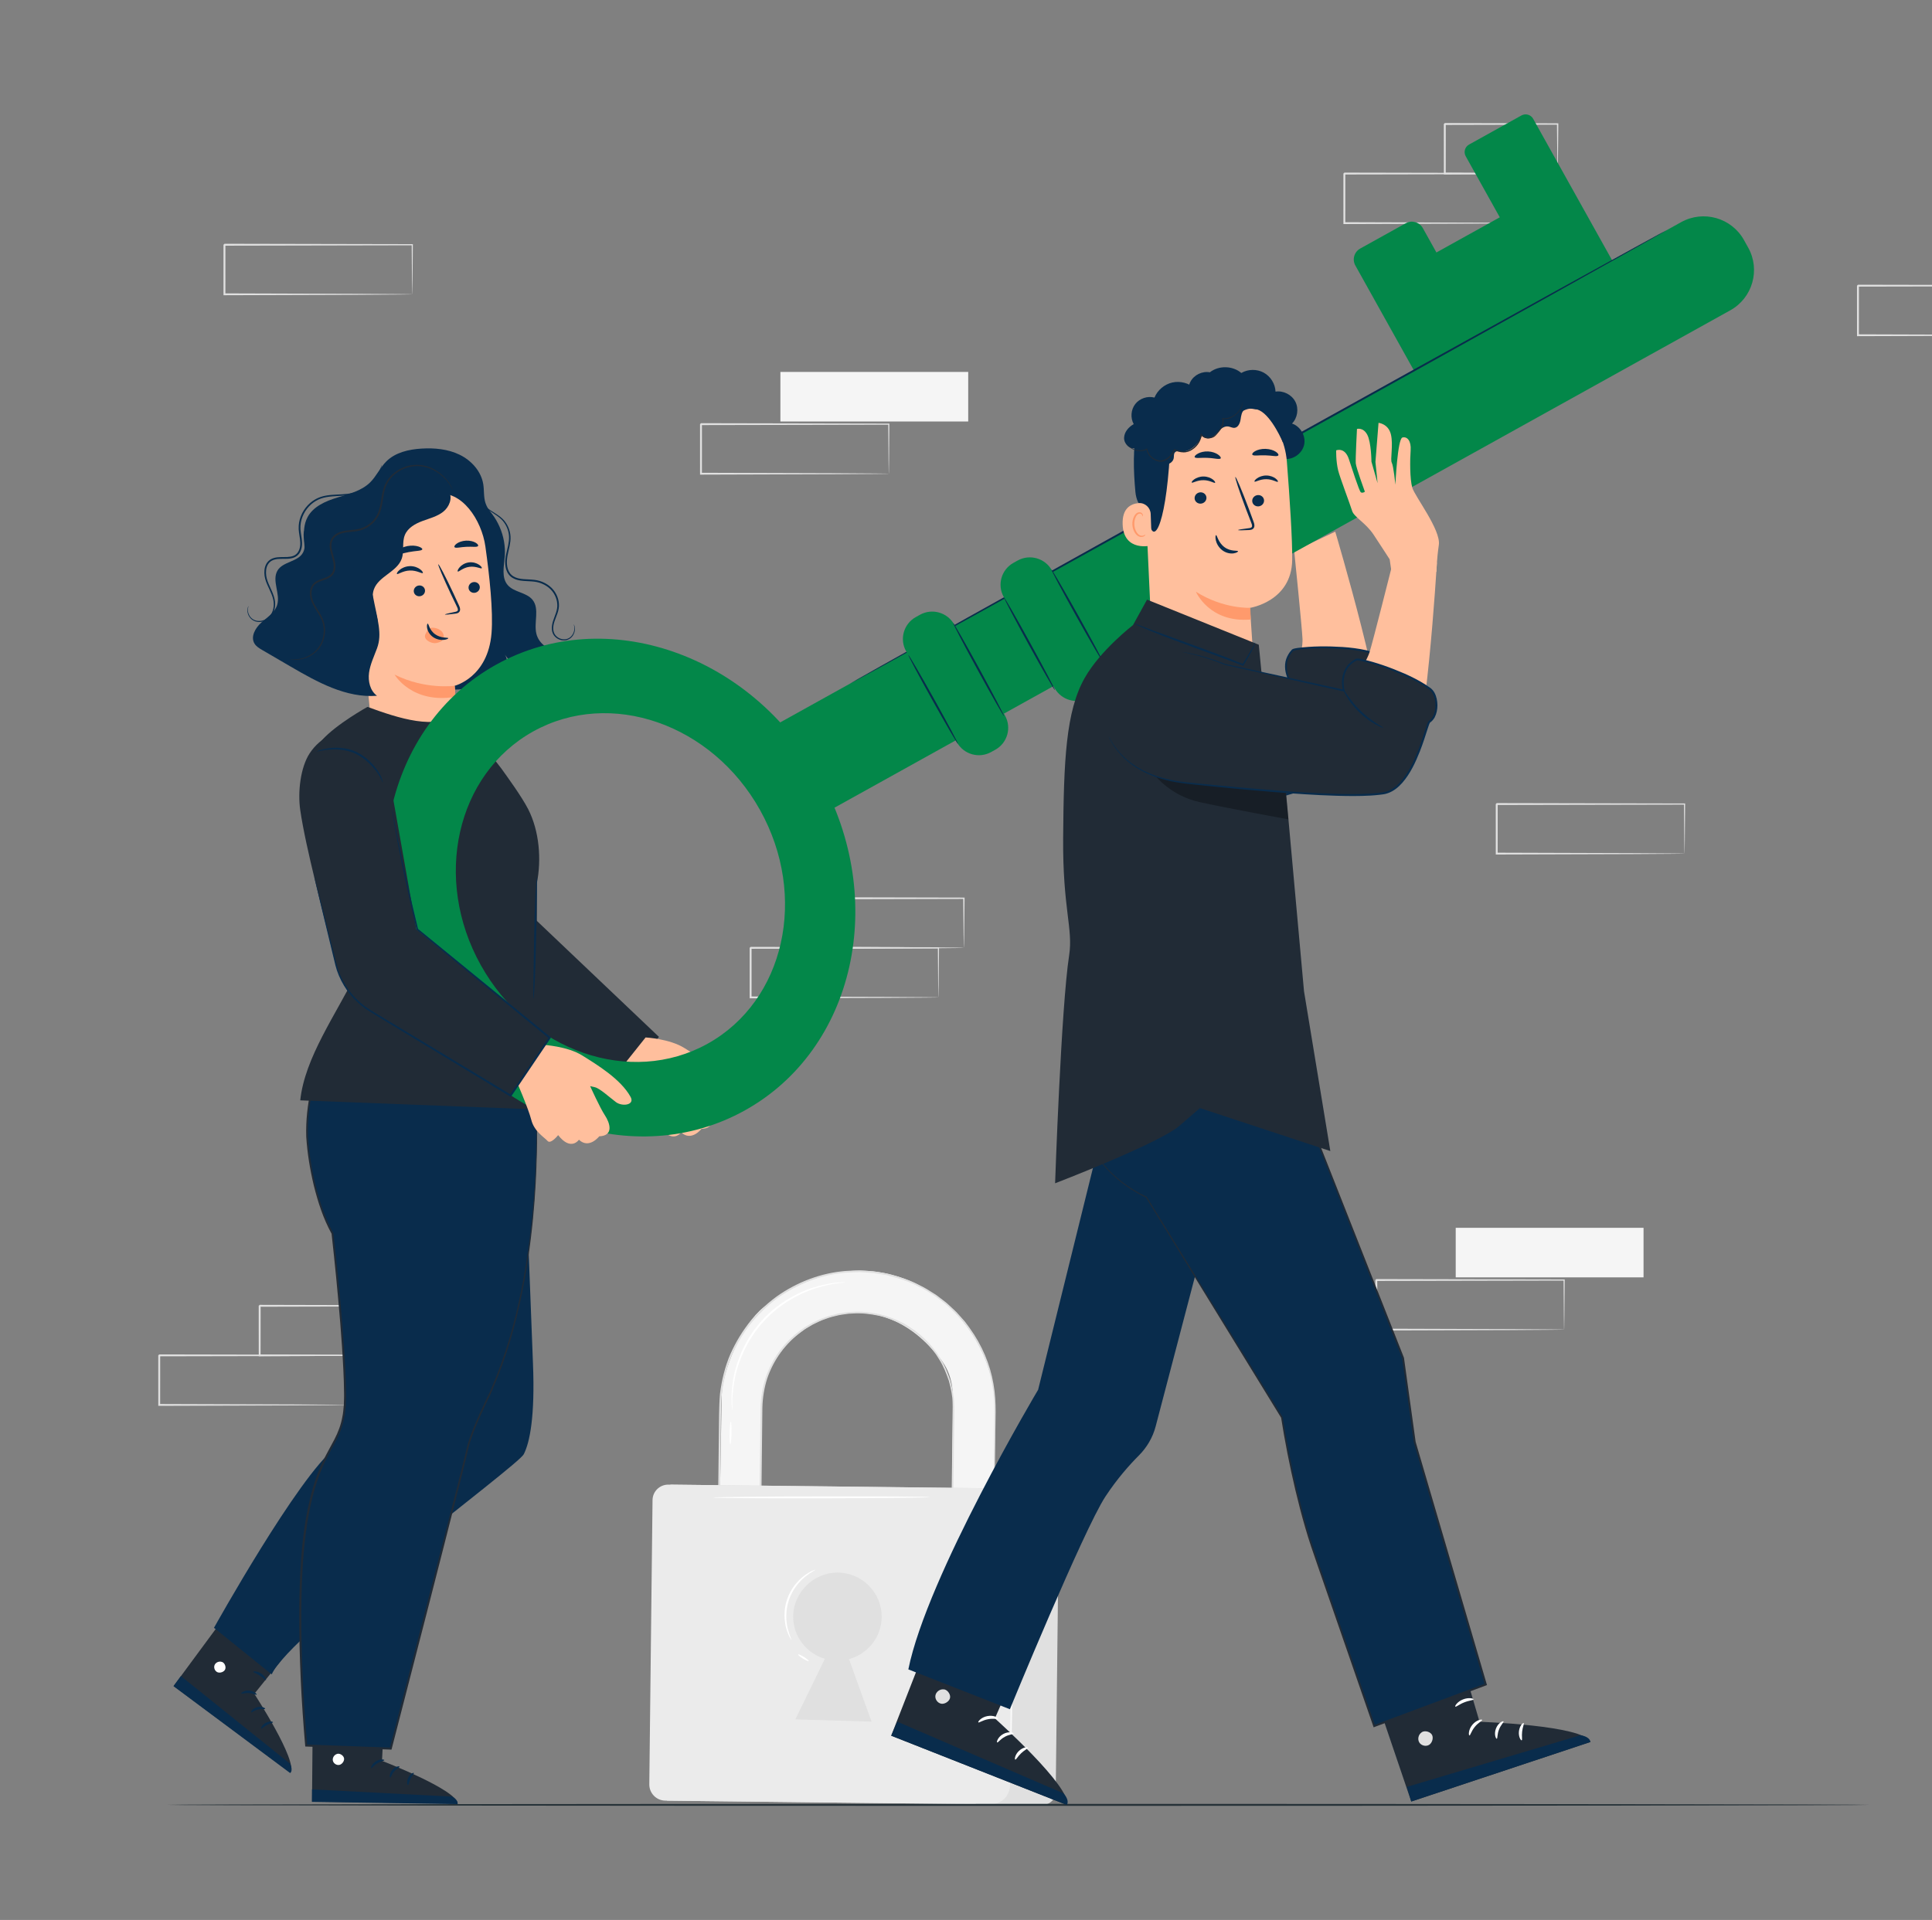 <svg width="498" height="495" viewBox="0 0 498 495" fill="none" xmlns="http://www.w3.org/2000/svg">
<rect x="0" y="0" width="498" height="495" fill="#808080" stroke="none"/>
<g clip-path="url(#clip0_398_336288)">
<path d="M434.212 220.076C434.207 220.071 434.202 219.992 434.197 219.844C434.193 219.673 434.188 219.457 434.181 219.188C434.172 218.587 434.16 217.749 434.146 216.673C434.126 214.467 434.098 211.296 434.063 207.297L434.213 207.447C423.159 207.469 405.579 207.504 385.803 207.544C385.913 207.434 385.555 207.789 386.047 207.297V207.3V207.307V207.32V207.346V207.398V207.501V207.706V208.117V208.937C386.047 209.482 386.047 210.025 386.047 210.567C386.047 211.65 386.046 212.725 386.046 213.791C386.045 215.924 386.043 218.022 386.042 220.077L385.801 219.837C399.587 219.88 411.65 219.919 420.301 219.946C424.611 219.975 428.069 219.998 430.485 220.014C431.66 220.028 432.579 220.038 433.238 220.046C433.535 220.053 433.771 220.058 433.958 220.062C434.122 220.065 434.207 220.07 434.212 220.076C434.217 220.081 434.142 220.086 433.988 220.092C433.809 220.096 433.582 220.101 433.298 220.107C432.652 220.115 431.749 220.124 430.596 220.138C428.194 220.154 424.754 220.178 420.468 220.207C411.775 220.235 399.653 220.272 385.8 220.316L385.56 220.317V220.076C385.559 218.021 385.557 215.923 385.556 213.79C385.556 212.724 385.555 211.649 385.555 210.566C385.555 210.025 385.555 209.481 385.555 208.936V208.116V207.705V207.5V207.397V207.345V207.319V207.306V207.299V207.296C386.048 206.804 385.693 207.16 385.804 207.05C405.58 207.09 423.16 207.125 434.214 207.146H434.365L434.364 207.296C434.329 211.333 434.301 214.534 434.282 216.762C434.266 217.822 434.254 218.65 434.245 219.243C434.239 219.501 434.233 219.707 434.229 219.872C434.222 220.012 434.217 220.081 434.212 220.076Z" fill="#E0E0E0"/>
<path d="M527.326 86.431C527.321 86.426 527.316 86.347 527.311 86.198C527.307 86.028 527.302 85.812 527.295 85.543C527.286 84.941 527.274 84.103 527.259 83.028C527.239 80.822 527.211 77.651 527.176 73.652L527.326 73.802C516.272 73.824 498.693 73.86 478.917 73.898C479.026 73.789 478.668 74.144 479.161 73.653V73.656V73.663V73.676V73.702V73.754V73.857V74.062V74.473V75.292C479.161 75.837 479.161 76.381 479.161 76.922C479.161 78.006 479.16 79.081 479.16 80.147C479.159 82.28 479.157 84.377 479.156 86.433L478.915 86.192C492.7 86.236 504.764 86.275 513.415 86.302C517.724 86.33 521.182 86.354 523.598 86.37C524.773 86.384 525.693 86.394 526.351 86.402C526.648 86.409 526.885 86.414 527.072 86.418C527.234 86.42 527.321 86.425 527.326 86.431C527.331 86.436 527.255 86.441 527.102 86.447C526.923 86.451 526.696 86.456 526.411 86.462C525.765 86.47 524.862 86.48 523.709 86.494C521.307 86.51 517.867 86.534 513.582 86.563C504.888 86.591 492.766 86.628 478.914 86.672L478.673 86.673V86.432C478.672 84.376 478.67 82.279 478.669 80.146C478.669 79.08 478.668 78.005 478.668 76.921C478.668 76.38 478.668 75.836 478.668 75.291V74.472V74.061V73.856V73.752V73.701V73.675V73.662V73.655V73.652C479.162 73.16 478.806 73.515 478.918 73.406C498.694 73.446 516.273 73.48 527.328 73.502H527.479L527.478 73.652C527.442 77.689 527.414 80.89 527.395 83.118C527.379 84.178 527.367 85.006 527.358 85.599C527.352 85.857 527.346 86.063 527.342 86.228C527.335 86.367 527.331 86.436 527.326 86.431Z" fill="#E0E0E0"/>
<path d="M255.82 421.38L244.85 426.075L245.587 361.289C245.93 353.539 242.354 350.23 240.412 348.026C222.794 328.039 196.514 342.536 196.283 362.806L195.624 420.698L184.964 420.577L186.024 359.996C186.101 353.171 191.415 341.336 196.778 337.097C226.428 313.664 256.771 337.878 256.479 363.488L255.82 421.38Z" fill="#F5F5F5"/>
<path d="M255.82 421.381C255.82 421.381 255.812 420.983 255.815 420.224C255.819 419.456 255.826 418.334 255.834 416.863C255.857 413.909 255.892 409.569 255.936 403.983C255.984 398.4 256.045 391.572 256.115 383.647C256.152 379.686 256.193 375.452 256.235 370.963C256.193 366.482 256.641 361.699 255.722 356.799C254.871 351.904 252.802 346.981 249.616 342.593C249.21 342.05 248.821 341.489 248.397 340.952C247.941 340.441 247.482 339.927 247.022 339.411C246.146 338.334 245.039 337.465 244.028 336.484C243.513 336.002 242.916 335.612 242.361 335.168C241.783 334.754 241.255 334.261 240.628 333.907C239.401 333.162 238.208 332.329 236.867 331.737C234.289 330.343 231.415 329.484 228.493 328.743C227.747 328.621 226.998 328.499 226.247 328.376L225.117 328.191C224.737 328.153 224.354 328.141 223.971 328.114C223.205 328.067 222.437 328.02 221.665 327.973C220.892 327.96 220.117 328.023 219.339 328.045C213.108 328.261 206.805 330.387 201.347 334.024C198.617 335.859 196.176 338.151 193.98 340.692C191.833 343.284 190.078 346.223 188.677 349.355C187.329 352.519 186.5 355.914 186.069 359.386C185.772 362.868 185.851 366.448 185.783 370.035C185.62 384.401 185.453 399.277 185.282 414.511C185.259 416.545 185.235 418.573 185.212 420.584L184.966 420.332C188.592 420.374 192.164 420.413 195.626 420.453L195.374 420.698C195.507 409.184 195.638 397.919 195.764 386.973C195.828 381.499 195.891 376.106 195.953 370.801C195.984 368.148 196.015 365.517 196.046 362.91C196.112 360.279 196.535 357.683 197.332 355.222C199.006 350.33 202.132 346.048 206.15 343.115C206.661 342.764 207.132 342.353 207.674 342.054L209.266 341.114C210.376 340.59 211.459 340.007 212.624 339.647C213.757 339.196 214.943 338.945 216.11 338.658C216.698 338.536 217.297 338.48 217.887 338.389L218.774 338.264L219.665 338.229C222.04 338.036 224.392 338.356 226.655 338.813C228.914 339.341 231.052 340.188 233.044 341.245C236.963 343.46 240.249 346.58 242.401 350.246C243.554 352.036 244.3 354.006 244.962 355.947C245.486 357.931 245.9 359.923 245.944 361.911C245.963 362.407 245.981 362.901 246 363.391C245.994 363.88 245.988 364.365 245.982 364.85C245.97 365.818 245.958 366.776 245.946 367.726C245.922 369.625 245.898 371.489 245.875 373.316C245.782 380.622 245.695 387.337 245.618 393.393C245.451 405.496 245.32 414.965 245.234 421.261L245.161 421.188C248.783 421.247 251.438 421.292 253.199 421.321C254.074 421.338 254.724 421.352 255.166 421.36C255.599 421.37 255.82 421.381 255.82 421.381C255.82 421.381 255.617 421.388 255.19 421.388C254.751 421.387 254.107 421.385 253.24 421.383C251.47 421.372 248.801 421.357 245.159 421.334H245.085L245.086 421.26C245.143 414.963 245.228 405.495 245.336 393.39C245.397 387.334 245.463 380.618 245.536 373.312C245.555 371.485 245.574 369.621 245.593 367.721C245.603 366.771 245.613 365.813 245.623 364.845C245.628 364.361 245.633 363.875 245.638 363.387C245.619 362.902 245.599 362.416 245.579 361.927C245.533 359.968 245.119 358.007 244.6 356.055C243.943 354.145 243.207 352.206 242.066 350.446C239.942 346.841 236.701 343.777 232.844 341.603C230.884 340.567 228.779 339.737 226.558 339.221C224.333 338.776 222.021 338.463 219.687 338.657L218.811 338.692L217.94 338.816C217.36 338.908 216.772 338.962 216.195 339.084C215.048 339.367 213.883 339.614 212.772 340.06C211.627 340.414 210.565 340.989 209.475 341.504L207.912 342.429C207.378 342.723 206.918 343.128 206.416 343.474C202.474 346.358 199.409 350.567 197.771 355.368C196.991 357.784 196.58 360.329 196.515 362.915C196.487 365.522 196.458 368.153 196.429 370.806C196.37 376.111 196.31 381.505 196.25 386.978C196.127 397.924 196.001 409.189 195.872 420.703L195.869 420.952L195.62 420.949C192.158 420.91 188.586 420.869 184.96 420.828L184.71 420.825L184.713 420.576C184.736 418.566 184.759 416.538 184.783 414.503C184.958 399.269 185.129 384.394 185.294 370.027C185.366 366.433 185.284 362.885 185.589 359.334C186.026 355.813 186.87 352.372 188.238 349.167C189.66 345.992 191.442 343.015 193.619 340.391C195.846 337.819 198.32 335.5 201.089 333.643C206.62 329.963 213.01 327.818 219.317 327.606C220.105 327.585 220.89 327.523 221.672 327.537L224.347 327.704C224.838 327.76 225.328 327.815 225.819 327.871L228.055 328.239C228.398 328.312 228.742 328.384 229.087 328.457C231.87 329.18 234.593 330.035 237.052 331.367C238.407 331.97 239.614 332.814 240.854 333.57C241.487 333.93 242.021 334.428 242.605 334.847C243.166 335.297 243.768 335.693 244.288 336.182C245.31 337.174 246.427 338.057 247.31 339.146C247.775 339.669 248.238 340.19 248.697 340.707C249.125 341.25 249.518 341.818 249.927 342.368C253.14 346.81 255.219 351.789 256.068 356.736C256.986 361.697 256.522 366.504 256.55 370.995C256.491 375.501 256.435 379.749 256.382 383.723C256.272 391.659 256.176 398.496 256.099 404.087C256.016 409.656 255.951 413.984 255.908 416.93C255.883 418.386 255.864 419.499 255.851 420.259C255.836 421.007 255.82 421.381 255.82 421.381Z" fill="#E0E0E0"/>
<path d="M268.704 465.339L171.889 464.242L172.816 382.766L269.29 383.859C271.348 383.882 272.997 385.565 272.974 387.618L272.128 462.002C272.106 463.866 270.574 465.36 268.704 465.339Z" fill="#E0E0E0"/>
<path d="M255.332 465.189L171.498 464.24C169.19 464.214 167.341 462.326 167.366 460.023L168.2 386.75C168.226 384.522 170.056 382.736 172.29 382.762L257.162 383.723C259.395 383.748 261.185 385.575 261.159 387.803L260.334 460.311C260.303 463.036 258.063 465.221 255.332 465.189Z" fill="#EBEBEB"/>
<path d="M227.262 416.947C227.335 410.548 222.099 405.323 215.64 405.443C209.614 405.555 204.578 410.579 204.459 416.592C204.356 421.834 207.837 426.256 212.626 427.676L205.008 443.287L224.657 443.87L218.846 427.748C223.636 426.443 227.202 422.146 227.262 416.947Z" fill="#E0E0E0"/>
<path d="M260.424 457.592C260.286 457.59 260.396 443.4 260.671 425.903C260.944 408.4 261.279 394.217 261.417 394.219C261.554 394.221 261.445 408.407 261.17 425.91C260.896 443.407 260.562 457.594 260.424 457.592Z" fill="#FAFAFA"/>
<path d="M239.691 385.99C239.691 386.128 227.177 386.263 211.744 386.293C196.306 386.323 183.794 386.236 183.794 386.098C183.794 385.961 196.305 385.825 211.743 385.795C227.176 385.765 239.691 385.852 239.691 385.99Z" fill="white"/>
<path d="M204.019 422.809C203.993 422.824 203.814 422.578 203.555 422.094C203.294 421.613 202.974 420.88 202.702 419.934C202.148 418.061 201.907 415.217 202.886 412.332C203.869 409.448 205.797 407.337 207.379 406.188C208.173 405.604 208.872 405.216 209.374 404.993C209.874 404.768 210.166 404.68 210.178 404.708C210.221 404.793 209.09 405.254 207.596 406.466C206.109 407.657 204.302 409.725 203.359 412.493C202.419 415.262 202.59 417.999 203.044 419.846C203.489 421.716 204.104 422.768 204.019 422.809Z" fill="white"/>
<path d="M208.464 428.25C208.391 428.367 207.721 428.083 206.969 427.616C206.216 427.148 205.664 426.675 205.738 426.558C205.811 426.44 206.48 426.725 207.234 427.193C207.986 427.66 208.537 428.133 208.464 428.25Z" fill="white"/>
<path d="M217.972 330.592C217.974 330.636 217.286 330.686 216.052 330.842C214.818 330.994 213.042 331.31 210.915 331.94C206.685 333.163 200.99 335.994 196.493 341.075C192.001 346.164 189.899 352.158 189.214 356.498C188.854 358.682 188.762 360.48 188.766 361.72C188.766 362.96 188.802 363.649 188.758 363.652C188.741 363.653 188.715 363.483 188.68 363.156C188.654 362.83 188.581 362.347 188.571 361.724C188.509 360.477 188.546 358.66 188.865 356.443C189.468 352.041 191.547 345.924 196.118 340.746C200.694 335.574 206.515 332.75 210.817 331.602C212.981 331.008 214.783 330.743 216.031 330.65C216.653 330.58 217.141 330.593 217.47 330.577C217.798 330.57 217.971 330.575 217.972 330.592Z" fill="white"/>
<path d="M188.245 372.432C188.106 372.429 188.023 371.102 188.058 369.468C188.093 367.834 188.232 366.513 188.37 366.516C188.507 366.519 188.592 367.845 188.557 369.479C188.522 371.112 188.383 372.435 188.245 372.432Z" fill="white"/>
<path d="M249.572 95.891H201.159V108.669H249.572V95.891Z" fill="#F5F5F5"/>
<path d="M229.101 122.13C229.096 122.125 229.091 122.046 229.086 121.897C229.082 121.726 229.077 121.511 229.07 121.242C229.061 120.64 229.049 119.802 229.033 118.727C229.013 116.521 228.985 113.35 228.951 109.351L229.101 109.501C218.047 109.523 200.467 109.559 180.691 109.597C180.801 109.488 180.442 109.843 180.935 109.351V109.354V109.361V109.374V109.4V109.451V109.555V109.76V110.171V110.99C180.935 111.535 180.935 112.078 180.935 112.62C180.935 113.704 180.934 114.779 180.934 115.845C180.933 117.978 180.931 120.075 180.93 122.131L180.689 121.89C194.475 121.934 206.538 121.972 215.189 121.999C219.499 122.028 222.956 122.052 225.372 122.068C226.548 122.082 227.467 122.092 228.126 122.1C228.422 122.107 228.659 122.112 228.846 122.116C229.009 122.12 229.096 122.125 229.101 122.13C229.106 122.134 229.03 122.139 228.877 122.145C228.698 122.149 228.471 122.154 228.186 122.161C227.541 122.169 226.637 122.179 225.485 122.193C223.083 122.209 219.643 122.233 215.357 122.262C206.663 122.289 194.541 122.327 180.689 122.371L180.448 122.372V122.131C180.447 120.075 180.445 117.978 180.444 115.845C180.444 114.779 180.443 113.704 180.443 112.62C180.443 112.079 180.443 111.535 180.443 110.99V110.171V109.76V109.555V109.451V109.4V109.374V109.361V109.354V109.351C180.937 108.859 180.582 109.215 180.693 109.105C200.469 109.145 218.049 109.179 229.103 109.201H229.254L229.253 109.351C229.217 113.388 229.189 116.589 229.171 118.817C229.155 119.877 229.143 120.705 229.134 121.298C229.128 121.556 229.122 121.762 229.118 121.927C229.111 122.066 229.106 122.134 229.101 122.13Z" fill="#E0E0E0"/>
<path d="M423.645 316.551H375.232V329.329H423.645V316.551Z" fill="#F5F5F5"/>
<path d="M403.174 342.79C403.169 342.785 403.164 342.707 403.159 342.558C403.155 342.387 403.15 342.171 403.143 341.902C403.134 341.301 403.122 340.463 403.107 339.388C403.088 337.182 403.06 334.011 403.025 330.012L403.175 330.161C392.121 330.183 374.541 330.218 354.765 330.258C354.875 330.149 354.517 330.503 355.009 330.013V330.016V330.022V330.035V330.061V330.113V330.216V330.422V330.833V331.652C355.009 332.197 355.009 332.74 355.009 333.282C355.009 334.365 355.008 335.44 355.008 336.507C355.007 338.639 355.005 340.737 355.004 342.792L354.763 342.552C368.549 342.595 380.612 342.634 389.263 342.661C393.573 342.69 397.031 342.714 399.447 342.729C400.622 342.743 401.541 342.753 402.2 342.761C402.497 342.768 402.733 342.773 402.92 342.777C403.083 342.779 403.169 342.784 403.174 342.79C403.179 342.795 403.104 342.8 402.95 342.806C402.771 342.81 402.544 342.815 402.26 342.822C401.614 342.83 400.711 342.84 399.558 342.854C397.156 342.869 393.716 342.893 389.43 342.922C380.736 342.95 368.615 342.988 354.762 343.031L354.522 343.032V342.791C354.521 340.736 354.519 338.638 354.518 336.506C354.518 335.439 354.517 334.364 354.517 333.281C354.517 332.74 354.517 332.196 354.517 331.651V330.832V330.421V330.215V330.112V330.06V330.034V330.021V330.015V330.012C355.01 329.519 354.655 329.875 354.766 329.765C374.542 329.805 392.122 329.84 403.176 329.862H403.327L403.326 330.012C403.291 334.048 403.263 337.249 403.244 339.477C403.228 340.537 403.216 341.365 403.207 341.958C403.201 342.216 403.195 342.423 403.191 342.587C403.184 342.726 403.179 342.795 403.174 342.79Z" fill="#E0E0E0"/>
<path d="M106.267 75.876C106.262 75.871 106.257 75.793 106.252 75.644C106.248 75.473 106.243 75.257 106.236 74.988C106.227 74.387 106.215 73.549 106.199 72.474C106.179 70.268 106.151 67.097 106.117 63.097L106.267 63.247C95.213 63.269 77.633 63.304 57.857 63.344C57.967 63.234 57.608 63.589 58.101 63.099V63.102V63.108V63.121V63.147V63.199V63.302V63.508V63.919V64.738C58.101 65.283 58.101 65.826 58.101 66.368C58.101 67.451 58.1 68.526 58.1 69.593C58.099 71.725 58.097 73.823 58.096 75.878L57.855 75.638C71.641 75.681 83.704 75.719 92.355 75.747C96.665 75.776 100.122 75.799 102.538 75.815C103.714 75.829 104.633 75.839 105.292 75.847C105.588 75.854 105.825 75.859 106.012 75.863C106.175 75.865 106.262 75.87 106.267 75.876C106.272 75.881 106.196 75.886 106.043 75.892C105.864 75.896 105.637 75.901 105.352 75.907C104.707 75.915 103.804 75.925 102.651 75.939C100.249 75.954 96.809 75.978 92.523 76.007C83.829 76.035 71.707 76.073 57.855 76.116L57.614 76.117V75.876C57.613 73.821 57.611 71.723 57.61 69.591C57.61 68.524 57.609 67.449 57.609 66.366C57.609 65.825 57.609 65.281 57.609 64.736V63.917V63.505V63.3V63.197V63.146V63.12V63.107V63.1V63.097C58.103 62.605 57.748 62.961 57.859 62.851C77.635 62.891 95.215 62.926 106.269 62.948H106.42L106.419 63.097C106.383 67.134 106.355 70.335 106.337 72.563C106.321 73.623 106.309 74.451 106.3 75.044C106.294 75.302 106.288 75.509 106.284 75.673C106.277 75.812 106.272 75.881 106.267 75.876Z" fill="#E0E0E0"/>
<path d="M394.939 57.524C394.934 57.519 394.929 57.441 394.924 57.292C394.92 57.121 394.915 56.906 394.908 56.637C394.899 56.035 394.887 55.197 394.871 54.122C394.851 51.916 394.823 48.745 394.789 44.746L394.939 44.896C383.885 44.918 366.305 44.952 346.529 44.992C346.638 44.883 346.28 45.237 346.773 44.746V44.749V44.756V44.769V44.795V44.846V44.95V45.155V45.566V46.385C346.773 46.93 346.773 47.474 346.773 48.015C346.773 49.098 346.772 50.174 346.772 51.24C346.771 53.373 346.769 55.47 346.768 57.525L346.527 57.285C360.313 57.329 372.376 57.367 381.027 57.394C385.336 57.423 388.794 57.447 391.21 57.463C392.385 57.477 393.305 57.487 393.964 57.495C394.26 57.501 394.497 57.507 394.684 57.51C394.847 57.514 394.934 57.519 394.939 57.524C394.944 57.529 394.868 57.535 394.715 57.54C394.536 57.544 394.309 57.549 394.024 57.556C393.379 57.564 392.476 57.574 391.323 57.588C388.921 57.604 385.481 57.628 381.195 57.656C372.501 57.684 360.379 57.722 346.527 57.766L346.286 57.767V57.525C346.285 55.47 346.283 53.373 346.282 51.24C346.282 50.174 346.281 49.098 346.281 48.015C346.281 47.474 346.281 46.93 346.281 46.385V45.566V45.155V44.95V44.846V44.795V44.769V44.756V44.749V44.746C346.775 44.254 346.42 44.609 346.531 44.5C366.307 44.539 383.887 44.574 394.941 44.596H395.092L395.091 44.746C395.055 48.783 395.027 51.984 395.008 54.211C394.993 55.272 394.981 56.1 394.972 56.692C394.965 56.95 394.96 57.157 394.956 57.322C394.949 57.461 394.944 57.529 394.939 57.524Z" fill="#E0E0E0"/>
<path d="M401.503 44.747C401.497 44.742 401.491 44.659 401.485 44.504C401.48 44.321 401.473 44.098 401.466 43.827C401.455 43.199 401.44 42.344 401.422 41.265C401.399 39.024 401.366 35.86 401.326 31.969L401.503 32.146C393.968 32.164 383.717 32.188 372.418 32.215C372.196 32.435 372.715 31.915 372.663 31.97V31.973V31.98V31.993V32.019V32.071V32.176V32.386V32.805V33.64C372.663 34.195 372.663 34.748 372.662 35.297C372.661 36.395 372.661 37.48 372.66 38.549C372.657 40.687 372.654 42.76 372.651 44.745L372.416 44.511C380.813 44.556 388.042 44.594 393.223 44.622C395.779 44.65 397.827 44.671 399.284 44.687C399.965 44.699 400.507 44.709 400.919 44.717C401.294 44.728 401.493 44.737 401.503 44.747C401.513 44.757 401.332 44.766 400.975 44.776C400.576 44.783 400.05 44.793 399.389 44.806C397.944 44.822 395.914 44.844 393.381 44.87C388.16 44.898 380.876 44.937 372.415 44.982L372.18 44.983V44.747C372.177 42.762 372.174 40.689 372.171 38.551C372.17 37.482 372.17 36.397 372.169 35.299C372.169 34.75 372.169 34.197 372.168 33.642V32.807V32.388V32.178V32.072V32.02V31.993V31.98V31.973V31.97C372.114 32.022 372.636 31.502 372.417 31.723C383.716 31.75 393.967 31.774 401.502 31.792H401.682L401.68 31.969C401.64 35.906 401.607 39.106 401.584 41.373C401.565 42.435 401.55 43.276 401.54 43.896C401.527 44.466 401.515 44.759 401.503 44.747Z" fill="#E0E0E0"/>
<path d="M89.454 362.215C89.449 362.21 89.445 362.131 89.439 361.982C89.436 361.812 89.43 361.596 89.424 361.327C89.415 360.726 89.403 359.888 89.387 358.812C89.367 356.606 89.339 353.435 89.304 349.436L89.454 349.586C78.4 349.608 60.821 349.643 41.045 349.683C41.154 349.573 40.796 349.928 41.288 349.436V349.439V349.446V349.459V349.485V349.537V349.639V349.844V350.255V351.074C41.288 351.62 41.288 352.164 41.288 352.705C41.288 353.788 41.287 354.863 41.287 355.929C41.286 358.062 41.285 360.16 41.283 362.215L41.043 361.975C54.828 362.018 66.891 362.057 75.542 362.084C79.852 362.113 83.31 362.136 85.726 362.152C86.901 362.166 87.822 362.176 88.479 362.184C88.776 362.19 89.013 362.196 89.2 362.2C89.364 362.204 89.449 362.209 89.454 362.215C89.459 362.22 89.384 362.225 89.231 362.231C89.051 362.235 88.825 362.24 88.54 362.247C87.894 362.255 86.992 362.264 85.838 362.278C83.436 362.294 79.996 362.318 75.711 362.347C67.017 362.375 54.895 362.412 41.043 362.456L40.802 362.457V362.216C40.801 360.161 40.799 358.063 40.798 355.93C40.798 354.864 40.797 353.789 40.797 352.706C40.797 352.165 40.797 351.621 40.797 351.075V350.256V349.845V349.64V349.538V349.486V349.46V349.447V349.44V349.437C41.29 348.945 40.935 349.3 41.047 349.191C60.822 349.231 78.402 349.266 89.456 349.287H89.608L89.607 349.437C89.571 353.474 89.543 356.676 89.524 358.903C89.508 359.963 89.496 360.791 89.487 361.384C89.48 361.642 89.475 361.848 89.471 362.013C89.464 362.151 89.459 362.22 89.454 362.215Z" fill="#E0E0E0"/>
<path d="M96.019 349.437C96.013 349.431 96.007 349.348 96 349.194C95.995 349.01 95.988 348.788 95.981 348.516C95.97 347.888 95.955 347.033 95.937 345.954C95.915 343.713 95.882 340.549 95.842 336.658L96.019 336.835C88.483 336.853 78.232 336.878 66.933 336.905C66.711 337.124 67.231 336.605 67.178 336.659V336.662V336.669V336.682V336.708V336.761V336.866V337.075V337.494V338.329C67.178 338.885 67.178 339.437 67.177 339.986C67.176 341.084 67.175 342.169 67.175 343.239C67.172 345.376 67.169 347.449 67.166 349.435L66.931 349.201C75.329 349.245 82.558 349.284 87.739 349.312C90.294 349.339 92.342 349.36 93.8 349.376C94.481 349.388 95.023 349.398 95.435 349.406C95.809 349.417 96.009 349.427 96.019 349.437C96.029 349.447 95.848 349.456 95.491 349.466C95.092 349.473 94.565 349.483 93.904 349.495C92.46 349.511 90.43 349.533 87.897 349.56C82.676 349.588 75.392 349.626 66.931 349.671L66.697 349.672V349.437C66.694 347.451 66.691 345.378 66.688 343.241C66.687 342.171 66.687 341.086 66.686 339.988C66.686 339.439 66.686 338.886 66.685 338.331V337.496V337.077V336.868V336.763V336.71V336.684V336.671V336.664V336.661C66.631 336.713 67.152 336.194 66.933 336.414C78.232 336.441 88.483 336.466 96.019 336.484H96.198L96.196 336.66C96.156 340.597 96.124 343.798 96.101 346.064C96.082 347.127 96.067 347.967 96.057 348.587C96.043 349.156 96.031 349.449 96.019 349.437Z" fill="#E0E0E0"/>
<path d="M241.895 257.145C241.89 257.14 241.885 257.062 241.88 256.913C241.876 256.742 241.871 256.527 241.864 256.258C241.855 255.656 241.843 254.818 241.827 253.743C241.807 251.537 241.779 248.366 241.745 244.367L241.895 244.517C230.841 244.538 213.261 244.573 193.485 244.613C193.595 244.504 193.236 244.858 193.729 244.367V244.37V244.377V244.39V244.415V244.467V244.57V244.776V245.187V246.006C193.729 246.551 193.729 247.095 193.729 247.636C193.729 248.719 193.728 249.794 193.728 250.861C193.727 252.993 193.725 255.091 193.724 257.146L193.483 256.906C207.269 256.95 219.332 256.988 227.983 257.015C232.292 257.044 235.75 257.068 238.166 257.084C239.342 257.098 240.261 257.107 240.92 257.115C241.216 257.121 241.453 257.127 241.64 257.131C241.803 257.134 241.889 257.139 241.895 257.145C241.9 257.15 241.824 257.155 241.671 257.161C241.492 257.165 241.265 257.17 240.98 257.177C240.335 257.185 239.431 257.195 238.279 257.209C235.877 257.225 232.437 257.248 228.151 257.277C219.457 257.305 207.335 257.343 193.483 257.386L193.242 257.387V257.146C193.241 255.091 193.239 252.993 193.238 250.861C193.238 249.794 193.237 248.719 193.237 247.636C193.237 247.095 193.237 246.551 193.237 246.006V245.187V244.776V244.57V244.467V244.415V244.39V244.377V244.37V244.367C193.731 243.874 193.376 244.231 193.487 244.12C213.263 244.16 230.843 244.195 241.897 244.217H242.048L242.047 244.367C242.011 248.403 241.983 251.605 241.964 253.832C241.949 254.892 241.937 255.72 241.928 256.313C241.921 256.571 241.916 256.778 241.912 256.943C241.905 257.082 241.9 257.15 241.895 257.145Z" fill="#E0E0E0"/>
<path d="M248.458 244.368C248.453 244.362 248.447 244.279 248.44 244.124C248.435 243.941 248.428 243.718 248.421 243.447C248.41 242.819 248.395 241.964 248.377 240.885C248.354 238.644 248.321 235.48 248.281 231.589L248.458 231.766C240.923 231.784 230.672 231.808 219.373 231.835C219.151 232.055 219.67 231.535 219.618 231.59V231.593V231.6V231.613V231.639V231.691V231.797V232.007V232.426V233.261C219.618 233.817 219.618 234.369 219.617 234.918C219.616 236.016 219.616 237.101 219.615 238.17C219.612 240.308 219.609 242.381 219.606 244.367L219.371 244.132C227.768 244.177 234.997 244.216 240.179 244.243C242.734 244.27 244.782 244.292 246.239 244.308C246.92 244.32 247.462 244.33 247.874 244.338C248.25 244.348 248.449 244.358 248.458 244.368C248.468 244.377 248.287 244.386 247.93 244.396C247.531 244.403 247.005 244.413 246.344 244.426C244.899 244.442 242.869 244.464 240.336 244.491C235.115 244.518 227.831 244.557 219.37 244.602L219.135 244.603V244.368C219.132 242.382 219.129 240.309 219.126 238.171C219.125 237.102 219.124 236.017 219.124 234.919C219.124 234.37 219.124 233.817 219.123 233.262V232.427V232.008V231.798V231.692V231.64V231.614V231.601V231.594V231.591C219.069 231.643 219.591 231.123 219.372 231.344C230.671 231.371 240.922 231.395 248.457 231.413L248.637 231.414L248.635 231.591C248.595 235.528 248.562 238.728 248.539 240.995C248.52 242.057 248.505 242.898 248.495 243.518C248.483 244.086 248.471 244.379 248.458 244.368Z" fill="#E0E0E0"/>
<path d="M481.913 465.328C481.913 465.471 383.651 465.587 262.466 465.587C141.24 465.587 42.998 465.47 42.998 465.328C42.998 465.185 141.239 465.07 262.466 465.07C383.651 465.07 481.913 465.185 481.913 465.328Z" fill="#263238"/>
<path d="M62.648 410.438L44.762 434.675L74.871 457.032C76.836 454.031 65.555 436.703 65.555 436.703L77.653 421.643L62.648 410.438Z" fill="#212B36"/>
<path d="M57.216 428.487C56.515 428.213 55.625 428.569 55.322 429.256C55.019 429.944 55.373 430.85 56.069 431.136C56.766 431.422 57.847 431.029 58.071 430.311C58.295 429.593 57.821 428.552 57.076 428.442" fill="white"/>
<path d="M44.722 434.725L46.625 432.121L74.757 454.721C74.757 454.721 75.653 456.305 74.793 457.128L44.722 434.725Z" fill="#092C4C"/>
<path d="M66.158 436.914C66.044 437.057 65.26 436.578 64.184 436.512C63.111 436.419 62.264 436.777 62.172 436.619C62.058 436.49 62.931 435.776 64.232 435.877C65.531 435.968 66.291 436.803 66.158 436.914Z" fill="#092C4C"/>
<path d="M68.345 440.559C68.272 440.727 67.449 440.503 66.487 440.753C65.518 440.974 64.891 441.552 64.75 441.437C64.594 441.357 65.134 440.422 66.336 440.135C67.535 439.836 68.445 440.417 68.345 440.559Z" fill="#092C4C"/>
<path d="M67.325 445.664C67.168 445.597 67.51 444.711 68.487 444.188C69.46 443.658 70.391 443.855 70.361 444.024C70.354 444.207 69.585 444.306 68.79 444.748C67.985 445.171 67.482 445.759 67.325 445.664Z" fill="#092C4C"/>
<path d="M68.534 433.174C68.372 433.262 67.849 432.558 66.975 431.997C66.114 431.418 65.259 431.217 65.277 431.034C65.271 430.864 66.306 430.791 67.326 431.465C68.35 432.133 68.692 433.112 68.534 433.174Z" fill="#092C4C"/>
<path d="M135.441 309.029C135.986 312.068 136.833 337.912 137.381 351.54C137.93 365.169 136.565 371.882 135.005 374.933C133.444 377.983 74.523 421.312 70.038 431.685L55.155 419.683C55.155 419.683 77.004 380.469 86.382 373.35C95.761 366.231 113.668 359.676 113.668 359.676L108.571 285.022L133.037 283.691L135.441 309.029Z" fill="#092C4C"/>
<path d="M80.686 434.395L80.425 464.492L117.954 465.007C117.783 461.427 98.467 453.979 98.467 453.979L99.427 434.701L80.686 434.395Z" fill="#212B36"/>
<path d="M86.885 452.199C86.156 452.387 85.643 453.195 85.801 453.93C85.96 454.664 86.778 455.191 87.511 455.017C88.242 454.841 88.889 453.891 88.648 453.178C88.408 452.466 87.412 451.899 86.745 452.245" fill="white"/>
<path d="M80.42 464.555L80.433 461.332L116.502 463.201C116.502 463.201 118.158 463.961 117.945 465.131L80.42 464.555Z" fill="#092C4C"/>
<path d="M99.077 453.799C99.068 453.982 98.151 454.052 97.242 454.628C96.316 455.18 95.841 455.965 95.673 455.891C95.505 455.853 95.794 454.764 96.907 454.086C98.015 453.398 99.119 453.631 99.077 453.799Z" fill="#092C4C"/>
<path d="M102.991 455.475C103.031 455.653 102.233 455.953 101.6 456.718C100.944 457.465 100.776 458.299 100.594 458.288C100.422 458.315 100.309 457.242 101.114 456.305C101.911 455.363 102.99 455.301 102.991 455.475Z" fill="#092C4C"/>
<path d="M105.162 460.207C104.995 460.243 104.752 459.326 105.237 458.331C105.714 457.332 106.584 456.949 106.66 457.103C106.761 457.255 106.197 457.784 105.812 458.607C105.408 459.42 105.344 460.191 105.162 460.207Z" fill="#092C4C"/>
<path d="M98.807 449.378C98.728 449.544 97.891 449.28 96.854 449.335C95.816 449.37 95.005 449.706 94.912 449.548C94.807 449.414 95.603 448.749 96.826 448.699C98.047 448.643 98.899 449.236 98.807 449.378Z" fill="#092C4C"/>
<path d="M138.15 280.608C138.15 282.37 141.004 326.851 126.432 359.014C126.432 359.014 121.383 369.077 120.499 373.482C119.615 377.888 100.718 450.826 100.718 450.826L78.928 450.033C78.928 450.033 75.44 413.484 78.972 392.336C82.504 371.187 88.956 373.655 88.956 359.996C88.956 346.337 85.704 318.01 85.704 318.01C85.704 318.01 80.943 310.271 79.321 295.275C78.003 283.089 83.747 270.038 83.747 270.038L89.434 259.998L137.504 257.484L138.15 280.608Z" fill="#092C4C"/>
<path d="M138.151 280.606C138.151 280.606 138.157 280.094 138.139 279.093C138.117 278.081 138.086 276.594 138.044 274.645C137.947 270.721 137.805 264.942 137.62 257.481L137.617 257.363L137.499 257.369C125.688 257.968 109.277 258.8 89.426 259.807L89.321 259.812L89.269 259.903C87.501 263.017 85.566 266.426 83.572 269.937L83.566 269.948L83.562 269.956C82.131 273.414 80.974 277.091 80.136 280.958C79.281 284.817 78.806 288.887 78.936 293.058C79.201 297.223 79.881 301.428 80.892 305.659C81.948 309.874 83.294 314.132 85.499 318.134L85.465 318.036C86.29 325.446 87.051 333.121 87.699 341.021C88.019 344.972 88.302 348.98 88.498 353.041C88.598 355.072 88.67 357.116 88.686 359.17C88.722 360.2 88.645 361.22 88.627 362.25C88.52 363.269 88.469 364.303 88.245 365.308C87.885 367.338 87.153 369.286 86.182 371.138C85.216 372.995 84.134 374.831 83.226 376.771C81.376 380.642 80.178 384.828 79.312 389.084C77.576 397.624 77.226 406.5 77.13 415.437C77.092 427.248 77.69 438.838 78.665 450.055L78.685 450.284L78.918 450.293C86.343 450.562 93.617 450.825 100.708 451.081L100.916 451.089L100.967 450.888C107.28 426.454 113.173 403.62 118.364 383.087C119.003 380.516 119.633 377.984 120.253 375.488C120.572 374.23 120.784 372.976 121.172 371.788C121.552 370.591 121.996 369.42 122.456 368.265C123.389 365.962 124.396 363.729 125.424 361.553C125.685 361.01 125.943 360.47 126.202 359.933C126.473 359.404 126.728 358.86 126.938 358.305C127.388 357.207 127.835 356.119 128.277 355.042C131.713 346.378 133.736 337.965 135.159 330.287C137.947 314.891 138.316 302.362 138.444 293.816C138.499 285.253 138.151 280.606 138.151 280.606C138.151 280.606 138.146 280.897 138.158 281.468C138.173 282.048 138.195 282.894 138.223 284.003C138.285 286.235 138.318 289.539 138.266 293.816C138.082 302.354 137.661 314.87 134.833 330.229C133.392 337.887 131.352 346.277 127.912 354.896C127.47 355.967 127.024 357.048 126.574 358.139C126.363 358.692 126.113 359.223 125.839 359.758C125.579 360.296 125.318 360.837 125.056 361.38C124.022 363.559 123.008 365.796 122.066 368.109C121.602 369.269 121.152 370.447 120.765 371.662C120.365 372.884 120.148 374.154 119.832 375.387C119.208 377.88 118.575 380.411 117.932 382.978C112.647 403.488 106.765 426.323 100.468 450.76L100.728 450.568C93.637 450.308 86.364 450.042 78.939 449.769L79.191 450.007C78.222 438.813 77.626 427.228 77.664 415.442C77.76 406.522 78.11 397.673 79.832 389.191C80.693 384.959 81.877 380.818 83.703 376.996C84.6 375.078 85.671 373.259 86.648 371.376C87.632 369.499 88.391 367.482 88.757 365.405C88.986 364.372 89.037 363.322 89.145 362.282C89.164 361.241 89.24 360.196 89.204 359.167C89.187 357.102 89.112 355.052 89.012 353.017C88.812 348.948 88.525 344.935 88.203 340.982C87.548 333.074 86.779 325.399 85.945 317.982L85.94 317.936L85.911 317.883C83.757 313.983 82.394 309.724 81.346 305.548C80.336 301.355 79.653 297.146 79.384 293.039C79.251 288.919 79.713 284.882 80.557 281.049C81.379 277.211 82.53 273.538 83.937 270.12L83.928 270.138C85.914 266.622 87.843 263.209 89.604 260.092L89.448 260.188C109.296 259.119 125.703 258.235 137.513 257.599L137.392 257.486C137.624 264.945 137.805 270.722 137.927 274.646C137.995 276.595 138.045 278.081 138.081 279.093C138.116 280.094 138.151 280.606 138.151 280.606Z" fill="#212B36"/>
<path d="M122.517 189.505C122.517 189.505 109.536 187.219 110.789 203.832C111.541 213.779 114.467 230.794 116.089 241.673C116.649 245.432 117.879 252.166 122.863 256.117L158.586 280.785L169.86 267.336L137.963 237.019L132.949 207.037L122.517 189.505Z" fill="#212B36"/>
<path d="M124.037 129.645C128.159 132.885 130.513 138.241 130.107 143.462C129.91 145.998 129.209 148.893 130.862 150.829C132.499 152.745 135.713 152.691 137.282 154.662C139.129 156.984 137.582 160.439 138.243 163.33C138.864 166.042 141.732 168.041 144.498 167.69C141.255 170.333 137.269 172.058 133.119 172.616C132.058 171.257 130.996 169.897 129.934 168.538C131.141 169.965 130.821 172.241 129.652 173.7C128.483 175.159 126.679 175.954 124.894 176.519C116.37 179.216 106.599 177.632 99.37 172.38" fill="#092C4C"/>
<path d="M76.25 152.053C76.887 150.109 77.956 148.307 78.384 146.307C79.304 142.008 77.206 137.169 79.295 133.299C80.783 130.544 83.953 129.196 86.95 128.274C89.947 127.354 93.164 126.573 95.399 124.378C97.038 122.768 97.972 120.551 99.604 118.936C101.933 116.634 105.37 115.854 108.642 115.654C112.001 115.448 115.475 115.77 118.497 117.249C121.518 118.728 124.027 121.506 124.566 124.821C124.828 126.438 124.629 128.131 125.14 129.688C125.701 131.399 127.048 132.73 127.879 134.329C129.634 137.707 128.683 142.256 125.721 144.653L102.655 174.378C97.81 176.204 86.07 173.996 82.325 170.426C78.581 166.855 74.642 156.965 76.25 152.053Z" fill="#092C4C"/>
<path d="M125.112 140.875C124.162 134.126 119.017 126.151 112.299 127.385L91.562 134.34C89.521 134.715 90.982 138.035 91.182 140.096L95.691 186.756C95.657 186.766 92.89 188.752 91.89 188.368C91.63 188.269 91.397 188.56 91.554 188.788C94.045 192.396 105.801 208.169 117.917 203.354C120.623 202.278 117.634 193.769 117.95 190.616L117.59 182.562C117.321 178.451 117.192 176.766 117.197 176.805C117.197 176.805 125.77 174.7 126.698 163.258C127.162 157.57 126.169 148.374 125.112 140.875Z" fill="#FFBF9D"/>
<path d="M123.668 151.265C123.754 152.028 123.177 152.73 122.379 152.835C121.583 152.939 120.866 152.407 120.781 151.642C120.695 150.879 121.271 150.176 122.067 150.072C122.866 149.967 123.582 150.501 123.668 151.265Z" fill="#092C4C"/>
<path d="M109.547 152.148C109.634 152.911 109.057 153.614 108.259 153.717C107.463 153.822 106.746 153.288 106.661 152.525C106.575 151.762 107.151 151.059 107.947 150.954C108.744 150.85 109.461 151.384 109.547 152.148Z" fill="#092C4C"/>
<path d="M124.19 146.484C124.031 146.75 122.679 145.896 120.987 146.142C119.293 146.359 118.208 147.546 117.987 147.331C117.88 147.238 118.011 146.78 118.481 146.246C118.942 145.716 119.78 145.145 120.836 144.999C121.892 144.856 122.849 145.18 123.431 145.568C124.024 145.957 124.268 146.363 124.19 146.484Z" fill="#092C4C"/>
<path d="M108.99 147.735C108.79 147.979 107.459 147.016 105.639 147.093C103.82 147.143 102.528 148.197 102.32 147.967C102.218 147.865 102.41 147.431 102.974 146.955C103.526 146.481 104.482 146.004 105.618 145.963C106.753 145.925 107.727 146.334 108.297 146.77C108.876 147.205 109.087 147.624 108.99 147.735Z" fill="#092C4C"/>
<path d="M114.696 158.429C114.682 158.341 115.641 158.098 117.2 157.777C117.596 157.705 117.969 157.597 118.014 157.32C118.086 157.025 117.886 156.609 117.657 156.159C117.207 155.224 116.737 154.244 116.243 153.217C114.271 149.024 112.81 145.563 112.98 145.486C113.15 145.407 114.887 148.743 116.859 152.937C117.336 153.971 117.791 154.958 118.225 155.901C118.411 156.342 118.711 156.836 118.553 157.449C118.468 157.755 118.191 157.993 117.941 158.081C117.691 158.179 117.466 158.201 117.27 158.227C115.692 158.435 114.71 158.517 114.696 158.429Z" fill="#092C4C"/>
<path d="M117.198 176.805C117.198 176.805 109.614 177.88 101.714 173.93C101.714 173.93 106.139 181.57 117.397 179.643L117.198 176.805Z" fill="#FF9A6C"/>
<path d="M109.926 162.98C110.138 162.618 110.365 162.239 110.728 162.028C111.128 161.796 111.626 161.806 112.082 161.892C112.744 162.016 113.398 162.295 113.853 162.791C114.308 163.288 114.529 164.026 114.3 164.659C114.124 165.311 113.148 165.668 112.482 165.786C111.815 165.903 111.123 165.708 110.533 165.377C110.038 165.099 109.562 164.655 109.536 164.089C109.518 163.692 109.725 163.323 109.926 162.98Z" fill="#FF9A6C"/>
<path d="M110.247 160.786C110.499 160.752 110.634 162.445 112.179 163.535C113.721 164.63 115.517 164.3 115.548 164.536C115.58 164.641 115.17 164.897 114.409 164.975C113.662 165.059 112.549 164.902 111.604 164.236C110.661 163.567 110.204 162.612 110.092 161.922C109.973 161.219 110.13 160.785 110.247 160.786Z" fill="#092C4C"/>
<path d="M108.853 141.63C108.731 142.066 107.155 141.984 105.337 142.346C103.512 142.67 102.074 143.32 101.802 142.958C101.679 142.785 101.906 142.366 102.472 141.909C103.034 141.454 103.95 140.992 105.042 140.784C106.133 140.58 107.155 140.677 107.844 140.896C108.538 141.117 108.904 141.424 108.853 141.63Z" fill="#092C4C"/>
<path d="M123.225 140.775C122.939 141.153 121.679 140.88 120.197 140.977C118.713 141.027 117.482 141.424 117.164 141.076C117.024 140.906 117.194 140.536 117.716 140.158C118.23 139.783 119.111 139.441 120.131 139.389C121.15 139.339 122.056 139.593 122.598 139.916C123.151 140.24 123.351 140.591 123.225 140.775Z" fill="#092C4C"/>
<path d="M86.976 135.967C88.022 134.361 89.902 133.534 91.693 132.845C99.419 129.869 107.5 127.815 115.711 126.742C116.734 128.424 115.789 130.712 114.245 131.937C112.703 133.161 110.72 133.644 108.873 134.333C107.026 135.022 105.134 136.084 104.372 137.898C103.563 139.828 104.246 142.115 103.536 144.083C102.313 147.469 97.576 148.561 96.373 151.954C95.463 154.52 96.952 157.252 97.325 159.949C97.747 163.005 96.613 166.235 94.372 168.36C92.605 170.036 90.185 170.976 87.751 171.022C87.189 161.306 86.626 151.588 86.065 141.872C85.948 139.848 85.87 137.668 86.976 135.967Z" fill="#092C4C"/>
<path d="M67.356 160.515C68.895 159.14 70.823 157.95 71.436 155.982C72.329 153.116 70.022 149.747 71.508 147.137C72.863 144.756 76.855 144.877 78.115 142.445C79.099 140.546 77.969 138.865 78.343 137.196C78.717 135.528 81.09 134.065 82.791 134.264L96.091 153.497C97.327 159.948 98.568 163.383 97.18 167.157C96.419 169.227 95.426 171.246 95.127 173.431C94.829 175.616 95.389 178.092 97.179 179.384C89.228 180.005 81.775 175.853 74.888 171.838C72.458 170.421 70.029 169.006 67.599 167.589C66.841 167.146 66.051 166.675 65.596 165.924C64.528 164.161 65.818 161.89 67.356 160.515Z" fill="#092C4C"/>
<path d="M74.689 169.895C74.689 169.895 74.972 170 75.539 170.058C76.103 170.114 76.958 170.14 78.016 169.883C79.064 169.629 80.335 169.094 81.471 168.027C82.607 166.977 83.523 165.338 83.746 163.39C83.854 162.419 83.788 161.376 83.485 160.347C83.178 159.312 82.603 158.352 82.008 157.398C81.421 156.442 80.78 155.461 80.485 154.338C80.192 153.235 80.19 151.924 80.911 150.974C81.634 150.007 82.978 149.771 84.224 149.269C84.852 149.019 85.5 148.631 85.92 148.016C86.34 147.404 86.481 146.649 86.467 145.935C86.45 144.483 85.829 143.154 85.562 141.802C85.426 141.125 85.377 140.424 85.55 139.776C85.718 139.128 86.128 138.559 86.697 138.167C87.845 137.348 89.31 137.218 90.72 137.094C92.138 136.993 93.621 136.673 94.819 135.891C96.03 135.144 97.001 134.075 97.624 132.857C98.241 131.625 98.463 130.303 98.659 129.055C98.852 127.803 99.024 126.585 99.439 125.487C99.855 124.394 100.524 123.446 101.309 122.675C102.913 121.152 104.938 120.342 106.811 120.189C108.696 120.03 110.406 120.528 111.737 121.212C113.079 121.897 114.082 122.76 114.799 123.54C116.233 125.125 116.633 126.285 116.693 126.247C116.7 126.244 116.674 126.174 116.617 126.041C116.556 125.91 116.481 125.706 116.342 125.46C116.084 124.956 115.642 124.237 114.934 123.42C114.225 122.609 113.22 121.708 111.856 120.983C110.504 120.26 108.748 119.719 106.785 119.863C104.84 120.001 102.731 120.819 101.043 122.398C100.217 123.198 99.503 124.191 99.058 125.342C98.615 126.494 98.435 127.742 98.237 128.987C98.038 130.23 97.811 131.506 97.229 132.656C96.641 133.797 95.721 134.805 94.579 135.505C93.44 136.239 92.091 136.53 90.675 136.635C89.28 136.76 87.712 136.878 86.427 137.788C85.789 138.224 85.293 138.903 85.102 139.656C84.904 140.408 84.968 141.178 85.11 141.89C85.401 143.321 86 144.607 86.012 145.942C86.026 146.598 85.898 147.249 85.549 147.762C85.198 148.275 84.65 148.619 84.053 148.859C83.459 149.109 82.82 149.281 82.204 149.541C81.592 149.792 80.978 150.161 80.569 150.714C79.737 151.837 79.776 153.27 80.09 154.44C80.419 155.648 81.09 156.647 81.681 157.598C82.283 158.546 82.843 159.471 83.141 160.447C83.439 161.423 83.512 162.419 83.418 163.351C83.225 165.223 82.367 166.809 81.29 167.838C80.211 168.884 78.986 169.43 77.969 169.705C75.892 170.234 74.683 169.811 74.689 169.895Z" fill="#212B36"/>
<path d="M64.082 156.221C64.082 156.221 63.922 156.415 63.819 156.869C63.715 157.315 63.727 158.051 64.16 158.837C64.383 159.219 64.709 159.616 65.178 159.904C65.645 160.19 66.238 160.366 66.877 160.356C68.142 160.37 69.634 159.608 70.359 158.149C70.727 157.436 70.926 156.601 70.927 155.73C70.926 154.855 70.7 153.966 70.368 153.108C69.737 151.392 68.591 149.719 68.566 147.711C68.544 146.739 68.773 145.683 69.489 144.984C70.197 144.267 71.292 144.092 72.379 144.084C73.469 144.047 74.657 144.186 75.822 143.727C76.395 143.496 76.911 143.074 77.238 142.538C77.572 142.005 77.746 141.396 77.82 140.787C77.966 139.55 77.676 138.38 77.532 137.26C77.358 136.14 77.427 135.037 77.716 133.991C78.3 131.904 79.701 130.15 81.418 129.145C83.141 128.107 85.135 127.996 86.932 127.888C88.741 127.793 90.489 127.679 91.966 127.096C93.444 126.546 94.631 125.715 95.53 124.859C96.439 124.007 97.055 123.116 97.482 122.358C98.325 120.821 98.428 119.84 98.428 119.84C98.373 119.819 98.202 120.786 97.326 122.268C96.882 122.998 96.258 123.856 95.353 124.669C94.46 125.487 93.291 126.275 91.854 126.788C90.423 127.331 88.728 127.425 86.912 127.504C85.116 127.597 83.048 127.685 81.203 128.775C79.384 129.83 77.905 131.663 77.28 133.868C76.97 134.964 76.897 136.167 77.076 137.32C77.226 138.467 77.498 139.608 77.361 140.732C77.247 141.85 76.667 142.915 75.647 143.302C74.643 143.707 73.488 143.597 72.371 143.631C71.267 143.643 70.014 143.822 69.177 144.671C68.341 145.503 68.113 146.684 68.139 147.722C68.16 148.781 68.475 149.788 68.868 150.678C69.253 151.577 69.683 152.412 70.01 153.246C70.341 154.077 70.561 154.917 70.57 155.733C70.579 156.549 70.402 157.334 70.069 158.001C69.414 159.363 68.055 160.082 66.873 160.098C66.281 160.119 65.728 159.968 65.293 159.715C64.855 159.462 64.539 159.099 64.317 158.745C63.885 158.018 63.84 157.319 63.911 156.885C63.98 156.443 64.106 156.231 64.082 156.221Z" fill="#092C4C"/>
<path d="M147.892 160.959C147.818 160.954 148.322 161.72 147.866 163.034C147.637 163.652 147.118 164.405 146.213 164.707C145.332 165.008 144.105 164.776 143.294 163.912C142.888 163.488 142.653 162.896 142.611 162.25C142.568 161.605 142.696 160.921 142.915 160.242C143.338 158.898 144.199 157.437 144.068 155.686C143.972 153.987 143.108 152.249 141.649 151.1C140.926 150.522 140.08 150.079 139.17 149.797C138.257 149.504 137.283 149.439 136.338 149.391C135.389 149.342 134.455 149.317 133.589 149.104C132.727 148.898 131.945 148.458 131.448 147.777C130.951 147.099 130.732 146.255 130.674 145.429C130.614 144.596 130.716 143.778 130.88 142.982C131.205 141.396 131.682 139.855 131.593 138.339C131.514 136.832 130.94 135.494 130.173 134.484C129.403 133.455 128.408 132.825 127.581 132.3C126.743 131.776 126.028 131.323 125.51 130.871C124.447 129.976 124.264 129.165 124.206 129.2C124.199 129.203 124.21 129.25 124.24 129.339C124.275 129.427 124.308 129.567 124.399 129.729C124.555 130.063 124.868 130.529 125.389 131.005C125.903 131.49 126.618 131.973 127.44 132.516C128.257 133.063 129.197 133.69 129.91 134.68C130.624 135.654 131.152 136.936 131.209 138.357C131.279 139.785 130.808 141.28 130.462 142.896C130.289 143.705 130.174 144.573 130.233 145.459C130.291 146.338 130.518 147.267 131.082 148.045C131.644 148.826 132.548 149.33 133.477 149.55C134.412 149.779 135.37 149.802 136.315 149.852C137.26 149.899 138.18 149.962 139.035 150.236C139.891 150.499 140.687 150.914 141.365 151.452C142.731 152.52 143.54 154.133 143.642 155.711C143.782 157.313 142.985 158.715 142.549 160.126C142.329 160.837 142.198 161.566 142.255 162.277C142.306 162.984 142.589 163.666 143.057 164.135C143.984 165.085 145.325 165.306 146.299 164.951C147.298 164.588 147.82 163.755 148.038 163.094C148.264 162.411 148.202 161.835 148.114 161.479C148.013 161.118 147.892 160.959 147.892 160.959Z" fill="#092C4C"/>
<path d="M138.377 238.725V227.738C139.609 221.578 139.025 214.271 136.154 208.638C134.48 205.354 130.645 200.121 129.247 198.161L118.286 183.978C112.258 188.358 102.818 185.193 94.72 182.25C94.72 182.25 86.718 186.666 82.996 190.821C79.087 195.185 92.454 249.84 92.454 249.84C86.396 261.932 78.578 272.646 77.392 283.69L140.678 286.124L137.987 257.172L138.377 238.725Z" fill="#212B36"/>
<path d="M137.505 257.481C137.469 257.479 137.454 257.04 137.456 256.244C137.466 255.344 137.479 254.217 137.494 252.88C137.543 249.928 137.606 246.059 137.676 241.781C137.759 237.445 137.872 233.519 138.01 230.68C138.077 229.26 138.149 228.111 138.213 227.318C138.278 226.525 138.331 226.088 138.367 226.09C138.403 226.092 138.417 226.532 138.415 227.327C138.406 228.227 138.393 229.353 138.378 230.692C138.329 233.643 138.265 237.513 138.196 241.792C138.113 246.127 138 250.052 137.861 252.893C137.795 254.312 137.723 255.461 137.658 256.254C137.594 257.048 137.541 257.483 137.505 257.481Z" fill="#092C4C"/>
<path d="M166.412 267.473C166.412 267.473 172.575 267.806 176.4 270.194C180.225 272.583 186.357 276.286 188.89 280.889C190.053 283.002 186.738 283.45 185.101 282.222C183.464 280.994 180.958 278.684 179.715 278.4C178.471 278.117 178.471 278.117 178.471 278.117C178.471 278.117 180.969 283.667 182.259 285.617C183.549 287.567 184.663 290.901 180.804 291.053C180.804 291.053 178.201 294.428 175.574 291.928C175.574 291.928 173.523 294.99 170.22 290.743C170.22 290.743 168.296 293.172 167.493 292.246C166.69 291.321 164.061 289.841 163.293 286.807C162.525 283.773 159.298 276.392 159.298 276.392L166.412 267.473Z" fill="#FFBF9D"/>
<path d="M304.534 182.154C305.225 182.163 333.475 179.194 333.475 179.194C333.475 179.194 335.866 167.732 335.74 164.754C335.614 161.775 333.599 142.068 333.599 142.068L344.18 137.074C344.18 137.074 358.321 184.651 355.229 188.607C352.138 192.563 346.345 196.097 345.847 196.118C345.349 196.138 318.477 208.019 299.774 201.845C281.07 195.671 304.534 182.154 304.534 182.154Z" fill="#FFBF9D"/>
<path d="M279.779 207.835C283.942 211.951 291.106 215.375 303.058 212.398C326.705 206.506 344.424 201.521 351.474 197.703C358.524 193.886 355.772 177.073 356.365 176.309C358.152 174.009 356.192 169.06 353.649 168.291C346.419 166.106 333.825 166.967 333.195 167.626C329.48 171.513 332.869 176.244 332.869 176.244L301.691 180.318C301.691 180.318 296.267 179.95 290.236 181.05" fill="#212B36"/>
<path d="M290.236 181.049C290.236 181.049 290.488 180.984 290.985 180.889C291.48 180.793 292.22 180.67 293.193 180.547C295.136 180.31 298.013 180.038 301.698 180.192L301.674 180.193C309.119 179.197 319.872 177.759 332.84 176.025L332.69 176.37C331.729 174.898 331.114 173.127 331.255 171.261C331.32 170.333 331.649 169.42 332.147 168.618C332.373 168.198 332.709 167.857 333.007 167.487C333.107 167.402 333.29 167.311 333.413 167.268L333.769 167.18C334.008 167.117 334.238 167.096 334.473 167.053C338.209 166.575 342.099 166.557 346.099 166.809C348.097 166.949 350.125 167.188 352.147 167.641C352.652 167.756 353.152 167.902 353.658 168.031C354.185 168.2 354.688 168.486 355.085 168.86C355.898 169.597 356.45 170.555 356.842 171.561C357.22 172.574 357.402 173.683 357.254 174.796C357.145 175.345 356.981 175.906 356.628 176.376C356.535 176.474 356.547 176.746 356.534 177.004L356.543 177.795C356.618 179.929 356.716 182.103 356.661 184.294C356.567 187.412 356.294 190.555 355.178 193.451C354.62 194.88 353.805 196.268 352.586 197.249C351.988 197.765 351.28 198.087 350.621 198.418C349.958 198.769 349.265 199.039 348.595 199.351C345.875 200.515 343.135 201.463 340.442 202.354C337.749 203.244 335.093 204.052 332.495 204.811C322.094 207.832 312.635 210.2 304.693 212.176C302.714 212.686 300.792 213.099 298.961 213.364C297.123 213.58 295.376 213.73 293.741 213.641C290.469 213.548 287.696 212.798 285.596 211.877C283.492 210.939 282.041 209.868 281.119 209.096C280.191 208.323 279.782 207.834 279.782 207.834C279.807 207.808 280.241 208.272 281.185 209.016C282.125 209.757 283.582 210.793 285.677 211.693C287.768 212.576 290.514 213.289 293.751 213.353C295.368 213.428 297.097 213.265 298.916 213.04C300.733 212.763 302.623 212.346 304.605 211.823C312.535 209.802 321.982 207.399 332.361 204.356C334.954 203.591 337.604 202.779 340.288 201.886C342.971 200.993 345.702 200.045 348.396 198.887C349.058 198.578 349.746 198.308 350.396 197.963C351.06 197.629 351.725 197.326 352.264 196.854C353.386 195.95 354.163 194.643 354.699 193.263C355.776 190.471 356.054 187.369 356.144 184.282C356.2 182.11 356.102 179.958 356.028 177.81L356.019 176.996C356.02 176.859 356.027 176.719 356.04 176.573C356.055 176.488 356.052 176.433 356.084 176.326C356.104 176.266 356.131 176.207 356.161 176.154L356.21 176.074C356.506 175.685 356.648 175.201 356.745 174.716C356.878 173.724 356.716 172.687 356.361 171.739C355.997 170.798 355.473 169.897 354.743 169.237C354.381 168.898 353.964 168.666 353.511 168.516C353.017 168.389 352.529 168.246 352.034 168.133C350.051 167.686 348.044 167.446 346.062 167.304C342.104 167.048 338.209 167.061 334.543 167.519C334.321 167.56 334.085 167.582 333.875 167.639L333.555 167.716C333.467 167.757 333.429 167.76 333.348 167.808C333.07 168.156 332.752 168.474 332.544 168.863C332.081 169.604 331.774 170.441 331.712 171.301C331.568 173.019 332.157 174.74 333.049 176.115L333.245 176.417L332.899 176.461C319.921 178.118 309.159 179.491 301.708 180.442L301.696 180.443L301.683 180.442C298.029 180.253 295.15 180.483 293.209 180.678C292.236 180.779 291.494 180.882 290.996 180.954C290.496 181.029 290.236 181.049 290.236 181.049Z" fill="#092C4C"/>
<path d="M449.529 61.885L450.619 63.837C453.819 69.573 451.752 76.812 446.004 80.005L205.829 213.389L193.151 190.665L433.326 57.28C439.075 54.087 446.329 56.148 449.529 61.885Z" fill="#038749"/>
<path d="M395.195 30.63L424.606 83.347L407.219 93.003L377.808 40.285C377.21 39.214 377.596 37.861 378.67 37.265L392.167 29.769C393.242 29.172 394.597 29.558 395.195 30.63Z" fill="#038749"/>
<path d="M366.751 58.803L388.179 97.214C389.046 98.768 388.487 100.729 386.929 101.594L375.183 108.118C373.626 108.983 371.659 108.425 370.793 106.87L349.364 68.459C348.497 66.906 349.057 64.945 350.615 64.079L362.361 57.555C363.919 56.691 365.884 57.249 366.751 58.803Z" fill="#038749"/>
<path d="M368.278 66.192L381.548 89.977L408.551 74.979L395.282 51.194L368.278 66.192Z" fill="#038749"/>
<path d="M429.795 59.239C429.865 59.364 382.731 85.672 324.532 117.994C266.314 150.327 219.078 176.428 219.008 176.303C218.938 176.178 266.061 149.875 324.28 117.542C382.479 85.221 429.725 59.114 429.795 59.239Z" fill="#092C4C"/>
<path d="M108.562 257.356C126.266 289.091 163.614 302.046 191.979 286.293C220.345 270.54 228.988 232.043 211.284 200.309C193.579 168.574 156.232 155.619 127.866 171.372C99.5 187.125 90.858 225.621 108.562 257.356ZM195.913 208.845C208.318 231.082 202.262 258.057 182.386 269.096C162.51 280.135 136.339 271.057 123.933 248.82C111.528 226.583 117.584 199.608 137.46 188.569C157.336 177.53 183.506 186.608 195.913 208.845Z" fill="#038749"/>
<path d="M245.952 161.005L259.059 184.499C260.801 187.622 259.676 191.562 256.546 193.3L255.482 193.891C252.352 195.63 248.403 194.507 246.661 191.385L233.553 167.89C231.811 164.767 232.936 160.827 236.066 159.09L237.131 158.498C240.26 156.759 244.21 157.882 245.952 161.005Z" fill="#038749"/>
<path d="M271.123 147.024L284.231 170.519C285.973 173.641 284.848 177.581 281.718 179.319L280.653 179.911C277.524 181.649 273.575 180.526 271.833 177.404L258.725 153.909C256.983 150.786 258.108 146.846 261.238 145.109L262.303 144.517C265.432 142.779 269.38 143.901 271.123 147.024Z" fill="#038749"/>
<path d="M245.678 160.598C245.803 160.53 248.846 165.858 252.473 172.497C256.101 179.139 258.94 184.577 258.815 184.645C258.689 184.714 255.646 179.386 252.018 172.745C248.391 166.105 245.552 160.667 245.678 160.598Z" fill="#092C4C"/>
<path d="M234.127 168.841C234.252 168.771 237.222 173.856 240.759 180.196C244.298 186.539 247.064 191.736 246.94 191.805C246.814 191.875 243.846 186.791 240.306 180.447C236.77 174.107 234.003 168.91 234.127 168.841Z" fill="#092C4C"/>
<path d="M271.004 146.813C271.129 146.744 274.223 152.051 277.913 158.665C281.604 165.282 284.495 170.701 284.37 170.771C284.244 170.84 281.152 165.534 277.46 158.917C273.769 152.302 270.879 146.883 271.004 146.813Z" fill="#092C4C"/>
<path d="M258.85 154.133C258.975 154.065 262.003 159.338 265.613 165.908C269.223 172.482 272.048 177.864 271.922 177.933C271.796 178.002 268.769 172.731 265.158 166.157C261.549 159.586 258.724 154.202 258.85 154.133Z" fill="#092C4C"/>
<path d="M331.026 118.325C333.314 118.591 335.666 116.918 336.161 114.672C336.656 112.426 335.224 109.923 333.035 109.207C334.461 107.753 334.823 105.366 333.889 103.556C332.957 101.748 330.8 100.653 328.785 100.967C328.705 98.96 327.506 97.034 325.74 96.071C323.973 95.109 321.7 95.144 319.965 96.163C317.746 94.257 314.161 94.177 311.86 95.985C309.905 95.621 307.771 96.655 306.849 98.414C305.928 100.172 306.295 102.51 307.71 103.904" fill="#092C4C"/>
<path d="M310.839 100.613L311.872 100.616C322.271 100.647 330.902 108.639 331.707 118.984C332.456 128.606 333.158 139.244 333.079 144.405C332.915 155.09 322.198 156.719 322.198 156.719L323.065 169.559L297.077 168.677L294.92 122.114C293.993 111.016 299.695 101.229 310.839 100.613Z" fill="#FFBF9D"/>
<path d="M322.286 156.703C322.286 156.703 315.446 157.093 308.267 152.562C308.267 152.562 311.711 160.651 322.4 159.722L322.286 156.703Z" fill="#FF9A6C"/>
<path d="M325.829 129.02C325.855 129.826 325.193 130.512 324.349 130.555C323.507 130.597 322.803 129.98 322.777 129.175C322.751 128.369 323.413 127.681 324.255 127.639C325.098 127.596 325.802 128.215 325.829 129.02Z" fill="#092C4C"/>
<path d="M329.388 124.206C329.198 124.405 328.043 123.546 326.396 123.545C324.752 123.521 323.541 124.362 323.364 124.161C323.276 124.071 323.47 123.713 323.998 123.333C324.516 122.953 325.401 122.586 326.426 122.594C327.451 122.603 328.311 122.982 328.807 123.368C329.312 123.756 329.483 124.117 329.388 124.206Z" fill="#092C4C"/>
<path d="M310.98 128.314C311.006 129.119 310.344 129.806 309.501 129.849C308.659 129.891 307.954 129.275 307.928 128.468C307.903 127.662 308.565 126.974 309.406 126.932C310.25 126.889 310.954 127.508 310.98 128.314Z" fill="#092C4C"/>
<path d="M313.211 124.461C313.021 124.66 311.864 123.801 310.219 123.8C308.576 123.776 307.365 124.617 307.187 124.414C307.1 124.325 307.292 123.967 307.821 123.586C308.34 123.207 309.223 122.84 310.249 122.848C311.274 122.857 312.136 123.236 312.63 123.622C313.133 124.011 313.304 124.373 313.211 124.461Z" fill="#092C4C"/>
<path d="M319.147 136.657C319.139 136.564 320.163 136.39 321.821 136.184C322.241 136.142 322.639 136.06 322.711 135.774C322.81 135.471 322.636 135.019 322.434 134.53C322.042 133.514 321.632 132.45 321.201 131.333C319.489 126.782 318.252 123.041 318.436 122.974C318.621 122.907 320.158 126.541 321.869 131.092C322.281 132.214 322.675 133.284 323.05 134.306C323.207 134.784 323.48 135.325 323.263 135.953C323.149 136.265 322.84 136.493 322.571 136.563C322.301 136.645 322.064 136.649 321.857 136.659C320.187 136.747 319.153 136.751 319.147 136.657Z" fill="#092C4C"/>
<path d="M314.659 118.15C314.441 118.566 313.032 118.11 311.295 118.049C309.561 117.948 308.096 118.27 307.939 117.837C307.871 117.631 308.181 117.258 308.808 116.927C309.429 116.595 310.374 116.341 311.415 116.389C312.455 116.438 313.357 116.779 313.927 117.166C314.501 117.552 314.755 117.951 314.659 118.15Z" fill="#092C4C"/>
<path d="M329.489 117.435C329.14 117.807 327.784 117.415 326.15 117.392C324.518 117.322 323.133 117.633 322.816 117.242C322.677 117.052 322.895 116.679 323.5 116.328C324.097 115.978 325.094 115.693 326.216 115.725C327.338 115.758 328.31 116.099 328.877 116.483C329.454 116.869 329.643 117.254 329.489 117.435Z" fill="#092C4C"/>
<path d="M330.692 114.082C330.692 114.082 327.888 107.382 324.659 105.811C320.749 103.909 319.051 108.191 315.323 107.139C311.595 106.088 307.863 104.263 304.042 107.128C299.859 110.266 301.807 112.482 301.535 117.221C300.432 136.439 296.898 141.864 295.924 132.807C295.818 131.816 293.062 131.018 292.666 126.827C292.152 121.391 291.962 114.792 293.19 110.94C294.225 107.692 296.089 105.453 299.427 102.986C304.697 99.094 311.919 99.032 316.823 99.54C321.724 100.045 331.164 105.705 330.692 114.082Z" fill="#092C4C"/>
<path d="M296.607 132.516C296.544 130.867 295.124 129.56 293.476 129.711C291.478 129.895 289.252 131.02 289.372 135.138C289.584 142.444 296.891 140.724 296.897 140.515C296.902 140.373 296.723 135.573 296.607 132.516Z" fill="#FFBF9D"/>
<path d="M295.226 137.816C295.193 137.793 295.1 137.909 294.887 138.013C294.68 138.116 294.32 138.192 293.934 138.06C293.152 137.8 292.465 136.593 292.392 135.277C292.354 134.613 292.475 133.976 292.696 133.444C292.904 132.903 293.239 132.52 293.627 132.44C294.013 132.338 294.295 132.564 294.391 132.766C294.495 132.968 294.452 133.115 294.492 133.127C294.513 133.145 294.645 133 294.578 132.7C294.543 132.556 294.452 132.386 294.276 132.25C294.096 132.113 293.835 132.048 293.566 132.084C293.003 132.139 292.509 132.672 292.266 133.255C291.993 133.842 291.84 134.557 291.883 135.304C291.973 136.775 292.768 138.13 293.835 138.406C294.355 138.525 294.78 138.358 294.997 138.179C295.218 137.992 295.251 137.828 295.226 137.816Z" fill="#FF9A6C"/>
<path d="M296.793 118.367C297.742 119.017 298.744 119.688 299.889 119.804C301.035 119.922 302.347 119.268 302.543 118.136C302.632 117.628 302.508 117.037 302.845 116.646C303.246 116.179 303.983 116.328 304.596 116.394C306.723 116.625 309.218 114.287 309.766 112.223C310.307 113.035 311.495 113.285 312.319 112.758C313.141 112.232 313.442 111.931 314.088 111.199C314.733 110.466 315.637 109.812 316.604 109.952C317.146 110.03 317.651 110.353 318.195 110.306C319.158 110.224 319.63 109.102 319.779 108.15C319.927 107.199 320.043 106.088 320.859 105.572C321.615 105.095 322.593 105.375 323.477 105.508C324.362 105.641 325.505 105.436 325.734 104.574C325.854 104.121 325.661 103.643 325.411 103.247C324.276 101.453 321.793 100.65 319.818 101.439C319.11 99.024 316.853 97.138 314.345 96.867C311.836 96.594 309.226 97.953 308.014 100.161C306.471 98.755 304.224 98.16 302.186 98.618C300.147 99.076 298.373 100.573 297.581 102.502C295.801 102.029 293.769 102.71 292.636 104.159C291.504 105.607 291.337 107.74 292.229 109.347C290.911 110.094 289.78 111.394 289.749 112.906C289.717 114.418 291.188 115.929 292.652 115.536C292.058 116.712 292.534 118.311 293.675 118.972C294.816 119.634 296.444 119.253 297.173 118.155" fill="#092C4C"/>
<path d="M320.358 103.594C320.364 103.594 320.363 103.64 320.356 103.728C320.346 103.815 320.34 103.948 320.308 104.118C320.24 104.456 320.102 104.954 319.772 105.524C319.44 106.085 318.925 106.733 318.143 107.247C317.377 107.766 316.326 108.159 315.142 108.09L315.266 107.929C315.492 108.554 315.427 109.304 315.113 109.945C314.816 110.597 314.349 111.175 313.854 111.738C313.602 112.008 313.382 112.326 313.032 112.574C312.693 112.812 312.287 112.949 311.871 113C311.045 113.103 310.114 112.845 309.517 112.15L309.79 112.073C309.599 113.524 308.768 114.975 307.45 115.856C306.753 116.356 305.891 116.66 305.043 116.635C304.195 116.624 303.409 116.373 302.676 116.108L302.872 116.023C302.476 116.929 301.869 117.703 301.132 118.273C300.41 118.842 299.448 119.173 298.58 118.958C296.854 118.587 295.711 117.15 295.484 115.8L295.65 115.877C294.791 116.341 293.87 116.382 293.133 116.238C292.385 116.099 291.799 115.774 291.381 115.452C290.962 115.124 290.714 114.789 290.566 114.557C290.43 114.315 290.373 114.182 290.382 114.178C290.419 114.149 290.623 114.734 291.455 115.354C291.871 115.65 292.445 115.948 293.165 116.064C293.875 116.187 294.747 116.126 295.54 115.682L295.677 115.605L295.706 115.76C295.934 117.02 297.035 118.362 298.636 118.687C299.423 118.873 300.269 118.576 300.953 118.038C301.641 117.501 302.22 116.757 302.588 115.904L302.647 115.769L302.785 115.818C303.507 116.077 304.267 116.312 305.05 116.32C305.834 116.339 306.607 116.069 307.272 115.595C308.517 114.761 309.298 113.404 309.485 112.029L309.532 111.683L309.76 111.951C310.263 112.546 311.096 112.792 311.838 112.701C312.211 112.657 312.572 112.537 312.868 112.332C313.157 112.135 313.387 111.821 313.643 111.548C314.137 110.995 314.591 110.439 314.874 109.833C315.173 109.233 315.231 108.574 315.038 108.008L314.98 107.833L315.164 107.846C316.28 107.925 317.291 107.568 318.04 107.082C318.804 106.602 319.317 105.988 319.657 105.453C320.325 104.351 320.306 103.577 320.358 103.594Z" fill="#212B36"/>
<path d="M319.118 142.116C319.067 141.845 317.281 142.284 315.633 141.074C313.982 139.867 313.71 137.918 313.457 137.966C313.338 137.969 313.215 138.475 313.393 139.282C313.562 140.075 314.102 141.161 315.109 141.902C316.118 142.64 317.255 142.783 318.002 142.662C318.766 142.544 319.159 142.235 319.118 142.116Z" fill="#092C4C"/>
<path d="M374.305 419.887L381.375 443.907C381.375 443.907 408.22 444.804 409.959 449.116L363.771 464.465L351.218 427.49L374.305 419.887Z" fill="#212B36"/>
<path d="M366.427 446.655C365.614 447.196 365.331 448.403 365.84 449.236C366.347 450.068 367.576 450.366 368.399 449.839C369.221 449.313 369.605 447.873 369.006 447.103C368.408 446.332 366.946 446.062 366.274 446.77" fill="#E0E0E0"/>
<path d="M407.356 447.383C407.356 447.383 409.71 447.592 409.96 449.114L363.772 464.463L362.652 460.686L407.356 447.383Z" fill="#092C4C"/>
<path d="M382.044 443.424C382.112 443.651 381.018 444.128 380.15 445.22C379.253 446.29 379.006 447.455 378.769 447.434C378.546 447.46 378.433 446.002 379.508 444.699C380.572 443.385 382.024 443.202 382.044 443.424Z" fill="white"/>
<path d="M387.556 443.811C387.68 444.011 386.832 444.719 386.383 445.925C385.899 447.119 386.049 448.212 385.822 448.276C385.622 448.383 385.026 447.117 385.612 445.628C386.185 444.132 387.479 443.597 387.556 443.811Z" fill="white"/>
<path d="M392.239 448.683C392.05 448.799 391.362 447.779 391.529 446.355C391.686 444.928 392.588 444.089 392.746 444.245C392.935 444.388 392.471 445.277 392.352 446.448C392.204 447.616 392.456 448.586 392.239 448.683Z" fill="white"/>
<path d="M379.825 438.128C379.799 438.365 378.661 438.398 377.415 438.909C376.158 439.393 375.309 440.15 375.127 439.996C374.942 439.877 375.633 438.721 377.109 438.141C378.58 437.551 379.877 437.916 379.825 438.128Z" fill="white"/>
<path d="M266.504 420.096L256.447 443.032C256.447 443.032 276.435 460.934 274.99 465.353L229.719 447.495L243.919 411.117L266.504 420.096Z" fill="#212B36"/>
<path d="M243.225 435.552C242.253 435.446 241.259 436.189 241.112 437.153C240.966 438.116 241.715 439.133 242.684 439.256C243.652 439.38 244.874 438.523 244.912 437.549C244.95 436.575 244.004 435.431 243.034 435.543" fill="#E0E0E0"/>
<path d="M274.111 462.356C274.111 462.356 275.78 464.026 274.991 465.352L229.72 447.494L231.295 443.883L274.111 462.356Z" fill="#092C4C"/>
<path d="M257.272 443.089C257.178 443.307 256.033 442.971 254.664 443.251C253.288 443.495 252.349 444.23 252.18 444.062C251.993 443.939 252.845 442.751 254.508 442.441C256.169 442.115 257.401 442.907 257.272 443.089Z" fill="white"/>
<path d="M261.244 446.923C261.21 447.156 260.104 447.154 258.983 447.791C257.844 448.394 257.255 449.329 257.039 449.232C256.817 449.186 257.176 447.833 258.584 447.068C259.986 446.29 261.323 446.711 261.244 446.923Z" fill="white"/>
<path d="M261.694 453.657C261.475 453.624 261.603 452.401 262.65 451.417C263.69 450.425 264.921 450.36 264.941 450.581C264.993 450.813 264.066 451.195 263.219 452.016C262.355 452.816 261.923 453.721 261.694 453.657Z" fill="white"/>
<path d="M258.983 437.612C258.811 437.777 257.918 437.072 256.634 436.664C255.359 436.229 254.221 436.264 254.181 436.03C254.116 435.819 255.389 435.377 256.894 435.88C258.401 436.37 259.16 437.482 258.983 437.612Z" fill="white"/>
<path d="M283.455 294.109L267.591 358.303C267.591 358.303 238.98 406.358 234.138 430.4L260.31 440.671C260.31 440.671 279.342 394.357 284.924 385.857C287.993 381.182 291.241 377.571 293.543 375.267C295.625 373.183 297.139 370.603 297.885 367.757L309.896 321.956L283.455 294.109Z" fill="#092C4C"/>
<path d="M276.697 283.85C276.697 283.85 278.903 301.037 295.486 308.658L330.434 365.444C330.434 365.444 333.178 383.908 338.452 399.472C343.686 414.919 354.229 445.006 354.229 445.006L382.975 434.287L364.655 371.795L361.657 350.123L333.134 277.695L308.637 263.039L276.697 283.85Z" fill="#092C4C"/>
<path d="M276.697 283.849C276.697 283.849 276.868 283.724 277.222 283.487C277.586 283.245 278.114 282.894 278.807 282.433C280.223 281.501 282.305 280.129 285.014 278.346C290.475 274.767 298.451 269.54 308.558 262.917L308.634 262.867L308.711 262.914C315.854 267.174 324.087 272.083 333.229 277.536L333.282 277.568L333.305 277.626C341.287 297.85 351.028 322.533 361.883 350.033L361.894 350.06L361.897 350.088C362.848 356.937 363.865 364.27 364.904 371.759L364.896 371.724C369.848 388.609 375.144 406.662 380.603 425.271C381.481 428.267 382.355 431.249 383.224 434.213L383.291 434.443L383.065 434.528C373.275 438.177 363.67 441.757 354.318 445.243L354.073 445.334L353.989 445.089C349.002 430.684 344.202 416.815 339.648 403.654C338.505 400.369 337.379 397.116 336.444 393.856C335.5 390.601 334.662 387.368 333.901 384.172C332.393 377.775 331.171 371.533 330.221 365.475L330.251 365.555C315.954 342.261 304.054 322.871 295.373 308.726L295.43 308.777C290.686 306.558 287.054 303.501 284.451 300.452C281.835 297.392 280.188 294.369 279.083 291.859C277.984 289.338 277.416 287.31 277.087 285.942C276.918 285.258 276.828 284.732 276.768 284.38C276.708 284.032 276.697 283.849 276.697 283.849C276.697 283.849 276.733 284.025 276.803 284.375C276.874 284.724 276.977 285.247 277.157 285.926C277.507 287.285 278.095 289.302 279.212 291.804C280.332 294.295 281.991 297.292 284.606 300.319C287.209 303.336 290.826 306.351 295.541 308.535L295.578 308.552L295.598 308.587C304.314 322.711 316.262 342.071 330.616 365.331L330.639 365.368L330.646 365.412C331.602 371.449 332.832 377.686 334.345 384.066C335.108 387.255 335.948 390.48 336.893 393.724C337.829 396.973 338.952 400.211 340.101 403.501C344.664 416.656 349.473 430.52 354.468 444.92L354.139 444.767C363.49 441.279 373.095 437.696 382.883 434.044L382.725 434.359C381.856 431.395 380.982 428.414 380.103 425.417C374.65 406.806 369.36 388.751 364.412 371.865L364.407 371.847L364.404 371.829C363.371 364.339 362.359 357.004 361.415 350.156L361.429 350.211C350.616 322.695 340.912 297.998 332.96 277.762L333.037 277.853C323.91 272.375 315.691 267.442 308.56 263.163L308.713 263.16C298.595 269.716 290.608 274.889 285.14 278.431C282.406 280.194 280.303 281.55 278.874 282.471C278.167 282.924 277.628 283.268 277.254 283.506C276.892 283.735 276.697 283.849 276.697 283.849Z" fill="#212B36"/>
<path d="M292.044 161.163C292.044 161.163 283.67 167.6 279.597 174.785C274.72 183.388 274.196 196.154 274.042 215.964C273.9 234.297 276.648 239.387 275.586 246.293C273.511 259.788 271.968 305.073 271.968 305.073C271.968 305.073 298.803 294.776 304.047 290.228C309.291 285.68 309.291 285.68 309.291 285.68L342.912 296.766L336.126 255.548L331.473 204.169L325.512 176.915L324.47 166.224L295.665 154.598L292.044 161.163Z" fill="#212B36"/>
<path d="M323.464 165.643C323.815 165.707 322.635 168.059 320.562 171.514L320.478 171.655L320.32 171.594C317.399 170.466 313.541 169.044 309.322 167.509C304.564 165.779 300.267 164.173 297.191 162.921C295.653 162.295 294.417 161.768 293.571 161.387C292.725 161.003 292.265 160.775 292.279 160.742C292.293 160.71 292.779 160.874 293.648 161.2C294.607 161.56 295.843 162.024 297.325 162.58C300.532 163.751 304.791 165.305 309.5 167.024C313.721 168.56 317.569 170.026 320.468 171.226L320.226 171.306C322.377 167.901 323.66 165.664 323.464 165.643Z" fill="#092C4C"/>
<path d="M358.205 144.203C358.205 144.203 356.08 140.9 354.064 137.85C352.049 134.8 349.014 133.311 348.528 131.713C348.042 130.116 345.362 123.055 344.933 121.296C344.334 118.835 344.419 116.114 344.419 116.114C344.419 116.114 346.615 115.174 347.673 118.316C348.308 120.203 350.334 126.607 350.771 126.921C351.208 127.236 351.814 126.775 351.814 126.775C351.814 126.775 349.566 120.615 349.468 119.453C349.371 118.291 349.78 110.592 349.78 110.592C349.78 110.592 351.381 110.107 352.426 112.068C353.47 114.028 353.509 119.027 353.509 119.027L355.089 124.57L354.541 119.087L355.337 109.016C355.337 109.016 357.849 109.244 358.517 111.967C359.186 114.691 358.302 118.48 358.751 119.29C359.201 120.101 359.682 124.961 359.682 124.961C359.682 124.961 360.228 113.141 361.49 112.801C362.751 112.462 363.795 113.72 363.614 116.104C363.433 118.489 363.387 123.525 364.043 125.751C364.699 127.978 371.436 136.63 370.88 140.48C370.324 144.329 370.262 147.41 370.262 147.41H358.678L358.205 144.203Z" fill="#FFBF9D"/>
<path d="M317.722 173.968C318.368 174.211 345.943 181.022 345.943 181.022C345.943 181.022 352.103 171.058 353.002 168.215C353.9 165.371 358.732 146.158 358.732 146.158L370.387 145.059C370.387 145.059 367.44 194.596 363.182 197.264C358.926 199.933 352.272 201.286 351.797 201.137C351.322 200.988 322 203.026 306.523 190.865C291.047 178.702 317.722 173.968 317.722 173.968Z" fill="#FFBF9D"/>
<g opacity="0.3">
<path d="M297.955 200.186C297.955 200.186 301.913 205.193 309.23 206.802C316.548 208.41 332.114 211.251 332.114 211.251L331.353 203.63L297.476 200.012" fill="black"/>
</g>
<path d="M285.68 189.701C288.188 194.985 293.755 200.639 306.009 201.901C330.253 204.399 348.613 205.732 356.546 204.539C364.478 203.346 367.63 186.603 368.449 186.087C370.915 184.532 370.761 179.213 368.632 177.625C362.58 173.113 350.445 169.643 349.628 170.049C344.808 172.441 346.379 178.04 346.379 178.04L315.674 171.275C315.674 171.275 310.701 169.086 304.655 168.07" fill="#212B36"/>
<path d="M304.655 168.07C304.655 168.07 304.914 168.094 305.413 168.174C305.911 168.253 306.65 168.388 307.606 168.603C309.514 169.04 312.312 169.763 315.725 171.16L315.701 171.152C323.04 172.746 333.642 175.049 346.426 177.826L346.166 178.1C345.766 176.389 345.792 174.515 346.562 172.808C346.94 171.958 347.561 171.21 348.303 170.627C348.659 170.308 349.09 170.102 349.498 169.854C349.62 169.81 349.823 169.785 349.954 169.787L350.318 169.825C350.564 169.846 350.787 169.905 351.023 169.944C354.699 170.765 358.363 172.07 362.039 173.666C363.87 174.477 365.695 175.39 367.441 176.503C367.876 176.783 368.298 177.09 368.729 177.384C369.166 177.722 369.541 178.162 369.787 178.649C370.3 179.619 370.493 180.707 370.517 181.786C370.527 182.866 370.319 183.971 369.8 184.968C369.511 185.447 369.164 185.919 368.672 186.242C368.551 186.301 368.471 186.561 368.37 186.801L368.109 187.547C367.451 189.579 366.801 191.656 366.001 193.697C364.849 196.598 363.518 199.458 361.481 201.802C360.468 202.957 359.227 203.984 357.746 204.492C357.008 204.775 356.233 204.837 355.499 204.923C354.756 205.028 354.014 205.047 353.275 205.113C350.321 205.284 347.42 205.243 344.585 205.166C341.749 205.087 338.976 204.944 336.274 204.774C325.463 204.08 315.762 203.092 307.62 202.25C305.586 202.057 303.638 201.792 301.826 201.419C300.024 200.996 298.33 200.544 296.823 199.905C293.779 198.705 291.427 197.057 289.767 195.478C288.109 193.88 287.111 192.38 286.507 191.341C285.899 190.298 285.681 189.701 285.681 189.701C285.714 189.684 285.963 190.269 286.596 191.288C287.226 192.305 288.243 193.773 289.906 195.332C291.57 196.873 293.909 198.475 296.93 199.637C298.425 200.256 300.107 200.691 301.893 201.097C303.696 201.454 305.615 201.704 307.657 201.885C315.802 202.681 325.505 203.632 336.302 204.298C339.002 204.461 341.77 204.598 344.598 204.671C347.425 204.743 350.317 204.779 353.244 204.607C353.973 204.541 354.712 204.521 355.44 204.417C356.179 204.33 356.908 204.269 357.575 204.01C358.939 203.542 360.115 202.576 361.091 201.461C363.057 199.202 364.377 196.38 365.515 193.509C366.31 191.486 366.952 189.43 367.616 187.384L367.886 186.617C367.933 186.488 367.988 186.36 368.05 186.227C368.093 186.153 368.109 186.1 368.175 186.009C368.215 185.961 368.261 185.915 368.307 185.874L368.38 185.817C368.79 185.551 369.09 185.144 369.347 184.722C369.81 183.834 370.013 182.804 370.003 181.792C369.982 180.783 369.796 179.759 369.337 178.89C369.112 178.448 368.799 178.089 368.425 177.793C368.004 177.505 367.593 177.205 367.167 176.93C365.455 175.836 363.65 174.928 361.836 174.121C358.201 172.535 354.535 171.223 350.932 170.409C350.709 170.373 350.479 170.313 350.262 170.294L349.936 170.258C349.839 170.266 349.801 170.256 349.71 170.275C349.33 170.508 348.922 170.698 348.593 170.993C347.904 171.533 347.331 172.215 346.977 173.003C346.256 174.569 346.222 176.388 346.591 177.983L346.672 178.333L346.332 178.257C333.564 175.403 322.977 173.038 315.647 171.4L315.635 171.397L315.622 171.392C312.251 169.973 309.466 169.21 307.575 168.735C306.627 168.499 305.894 168.343 305.401 168.242C304.906 168.139 304.655 168.07 304.655 168.07Z" fill="#092C4C"/>
<path d="M356.545 187.626C356.52 187.681 355.735 187.41 354.561 186.765C353.388 186.123 351.846 185.069 350.375 183.644C348.903 182.219 347.799 180.715 347.113 179.571C346.424 178.424 346.118 177.655 346.173 177.627C346.32 177.538 347.834 180.488 350.736 183.273C353.608 186.09 356.628 187.478 356.545 187.626Z" fill="#092C4C"/>
<path d="M140.064 269.387C140.064 269.387 146.227 269.72 150.052 272.108C153.877 274.496 160.009 278.2 162.542 282.804C163.706 284.916 160.39 285.364 158.753 284.136C157.116 282.909 154.611 280.599 153.367 280.315C152.123 280.031 152.123 280.031 152.123 280.031C152.123 280.031 154.622 285.581 155.911 287.531C157.201 289.481 158.315 292.814 154.456 292.967C154.456 292.967 151.853 296.342 149.226 293.842C149.226 293.842 147.176 296.904 143.872 292.657C143.872 292.657 141.949 295.086 141.146 294.16C140.343 293.235 137.714 291.755 136.945 288.721C136.177 285.687 132.95 278.306 132.95 278.306L140.064 269.387Z" fill="#FFBF9D"/>
<path d="M87.565 188.422C87.565 188.422 82.752 189.723 79.811 194.232C77.44 197.867 76.718 204.208 77.392 208.851C78.826 218.722 83.369 235.4 85.917 246.1C86.798 249.797 88.6 256.401 93.905 259.913L131.603 282.469L141.683 267.542L107.312 239.595L100.521 201.291L87.565 188.422Z" fill="#212B36"/>
<path d="M81.045 226.091C81.053 226.089 81.095 226.222 81.168 226.484C81.243 226.768 81.347 227.153 81.478 227.647C81.747 228.698 82.134 230.207 82.629 232.143C83.617 236.08 85.038 241.747 86.798 248.771C87.697 252.247 89.761 255.818 93.003 258.582C94.59 260 96.558 261.036 98.514 262.238C100.477 263.419 102.5 264.635 104.577 265.884C112.882 270.889 122.05 276.413 131.735 282.249L131.387 282.325C132.54 280.617 133.771 278.793 135.014 276.953C137.207 273.706 139.367 270.509 141.468 267.399L141.517 267.741C128.574 257.109 116.833 247.466 107.448 239.756L107.397 239.714L107.382 239.65C105.131 230.204 103.497 222.472 102.472 217.093C101.955 214.404 101.599 212.303 101.371 210.876C101.268 210.179 101.188 209.638 101.131 209.246C101.08 208.879 101.068 208.688 101.068 208.688C101.068 208.688 101.119 208.872 101.188 209.237C101.259 209.625 101.358 210.163 101.484 210.855C101.75 212.276 102.14 214.368 102.69 217.049C103.781 222.41 105.471 230.127 107.767 239.555L107.7 239.449C117.105 247.133 128.871 256.745 141.843 267.344L142.024 267.492L141.893 267.685C139.794 270.796 137.636 273.993 135.443 277.241C134.201 279.081 132.969 280.904 131.815 282.612L131.678 282.816L131.467 282.688C121.792 276.837 112.634 271.299 104.336 266.28C102.263 265.024 100.244 263.801 98.284 262.614C96.347 261.414 94.352 260.354 92.73 258.895C89.436 256.061 87.348 252.403 86.456 248.859C84.76 241.816 83.392 236.135 82.441 232.186C81.984 230.241 81.627 228.725 81.38 227.669C81.268 227.17 81.181 226.78 81.117 226.494C81.062 226.23 81.037 226.093 81.045 226.091Z" fill="#092C4C"/>
<path d="M81.665 193.736C81.655 193.705 81.923 193.579 82.43 193.414C82.937 193.246 83.687 193.054 84.635 192.917C86.505 192.661 89.287 192.618 91.989 193.909C94.638 195.258 96.447 197.31 97.484 198.903C97.997 199.712 98.33 200.419 98.487 200.932C98.654 201.44 98.69 201.736 98.662 201.743C98.572 201.772 98.277 200.625 97.18 199.108C96.102 197.614 94.286 195.656 91.761 194.374C89.205 193.148 86.518 193.12 84.677 193.28C82.812 193.459 81.69 193.824 81.665 193.736Z" fill="#092C4C"/>
</g>
<defs>
<clipPath id="clip0_398_336288">
<rect width="498" height="495" fill="white"/>
</clipPath>
</defs>
</svg>

